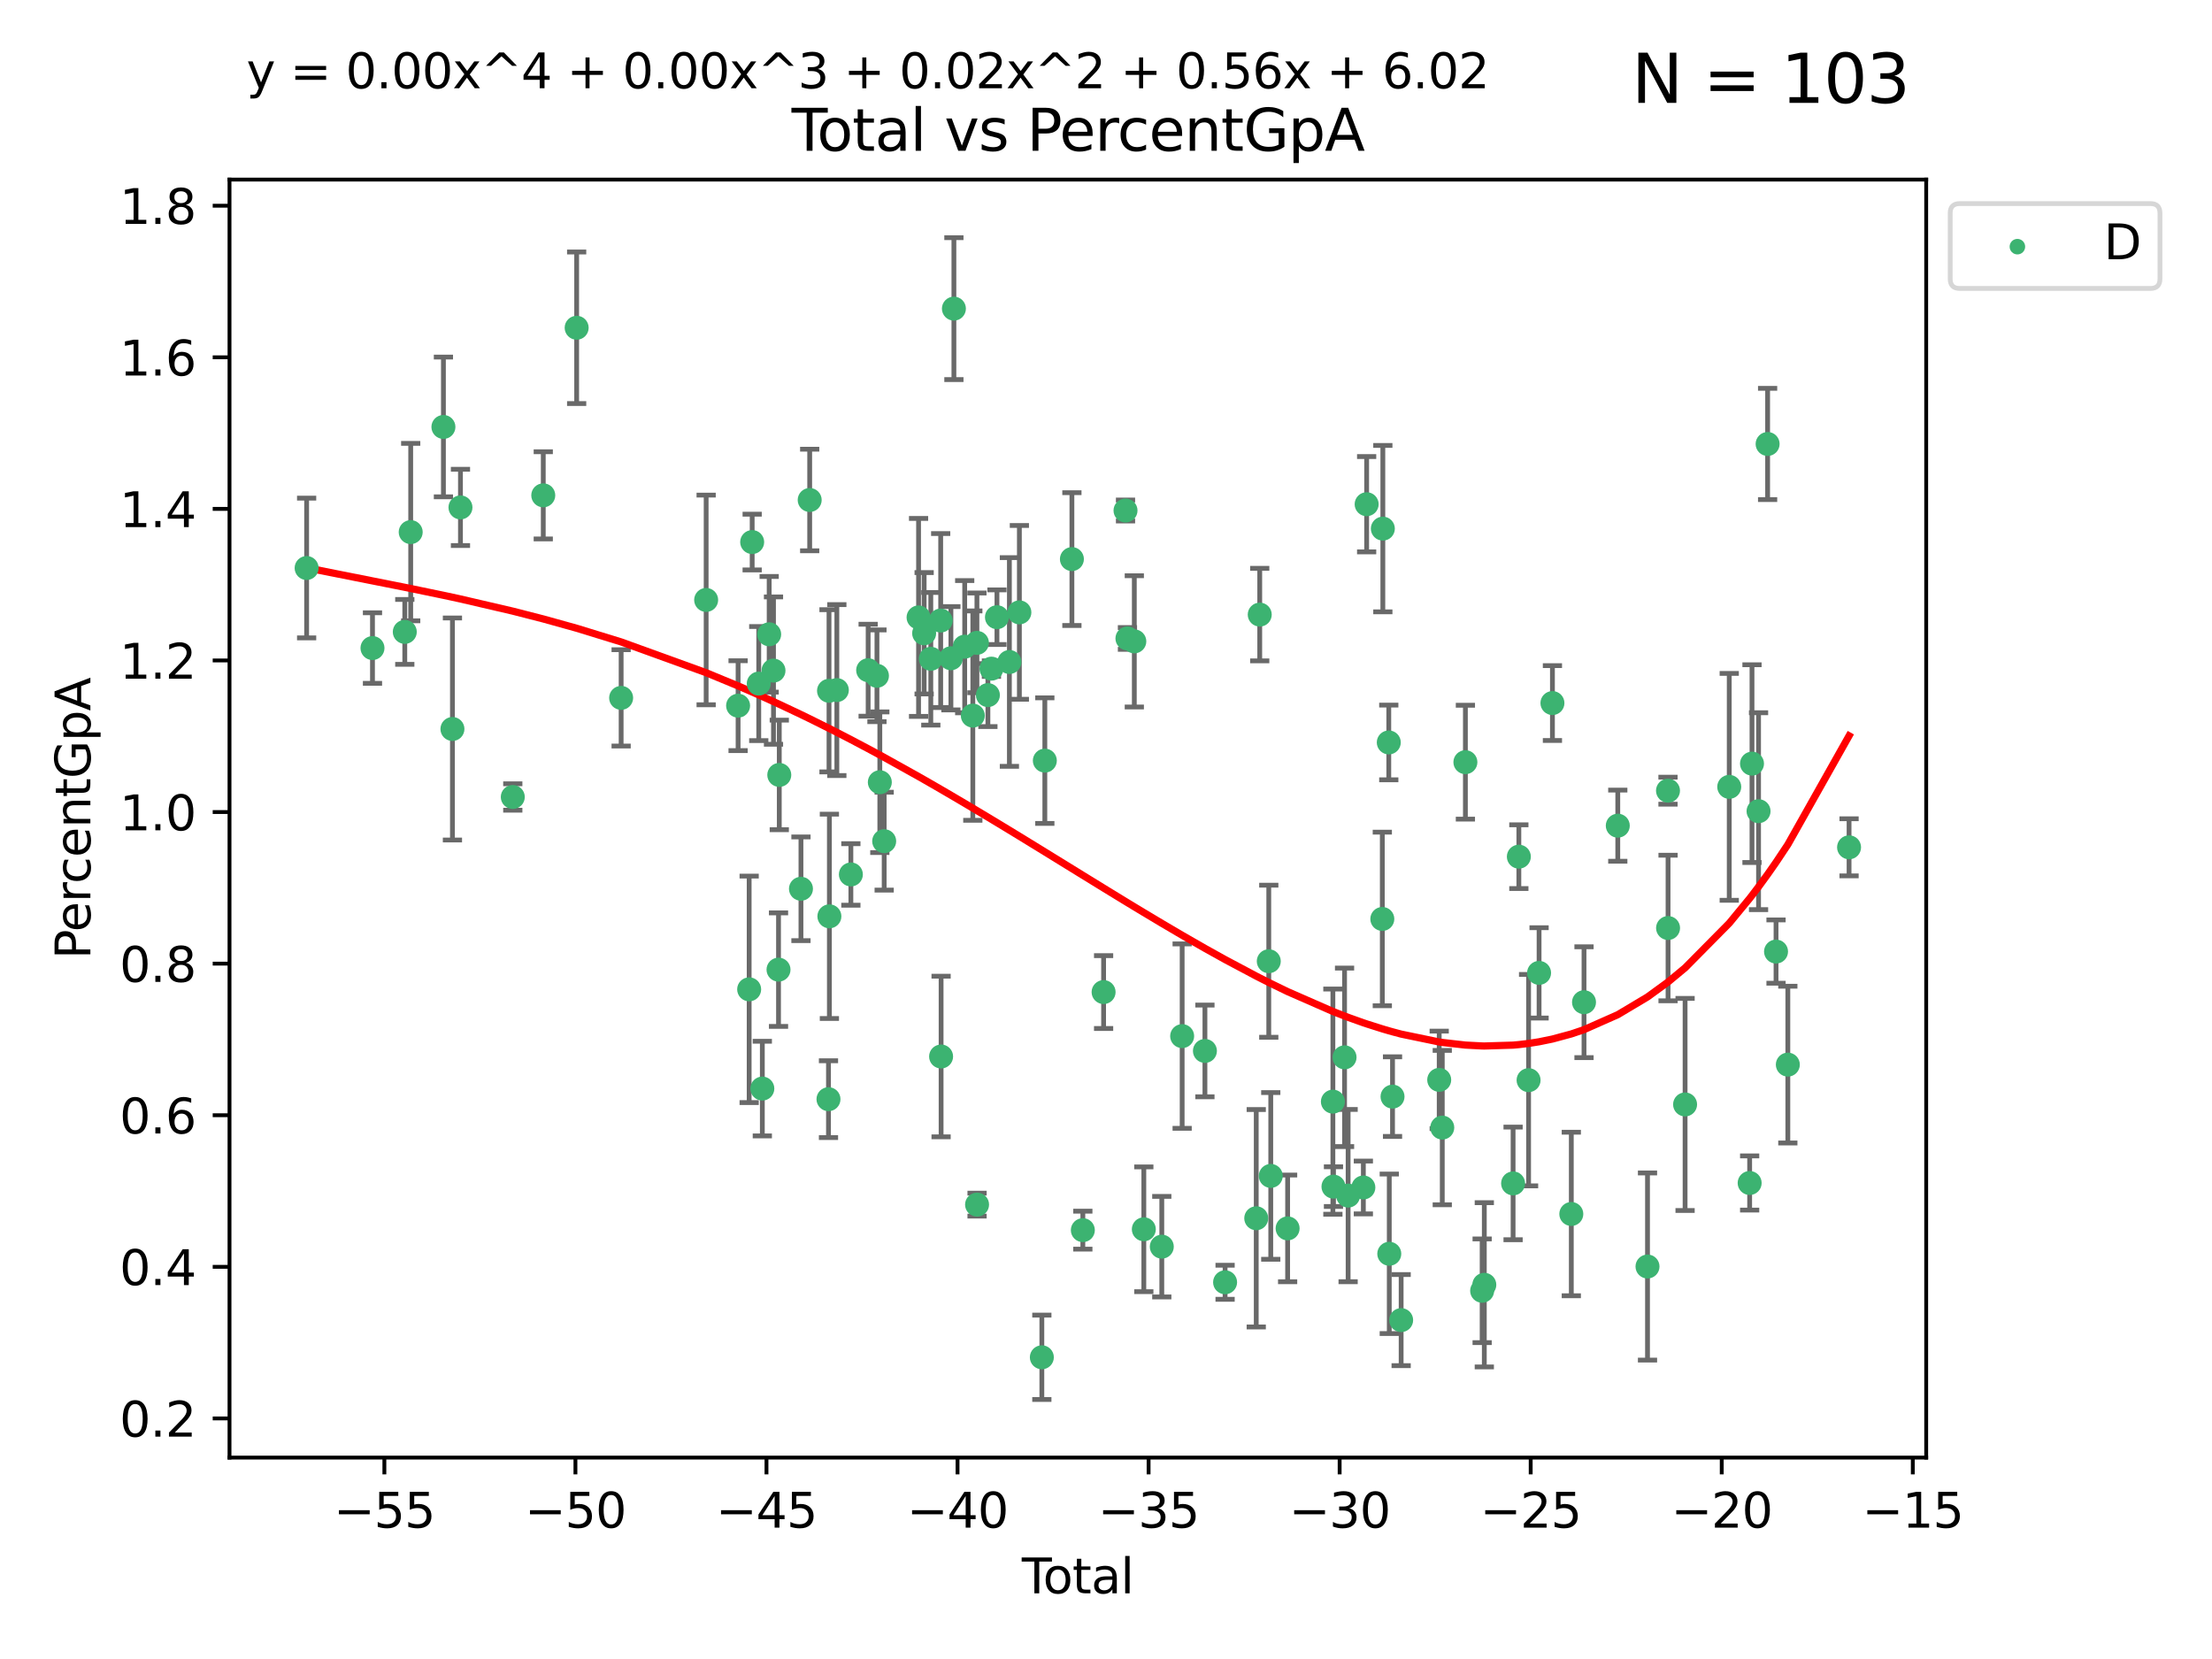 <?xml version="1.0" encoding="utf-8" standalone="no"?>
<!DOCTYPE svg PUBLIC "-//W3C//DTD SVG 1.1//EN"
  "http://www.w3.org/Graphics/SVG/1.1/DTD/svg11.dtd">
<svg xmlns:xlink="http://www.w3.org/1999/xlink" width="460.8pt" height="345.6pt" viewBox="0 0 460.8 345.6" xmlns="http://www.w3.org/2000/svg" version="1.1">
 <defs>
  <style type="text/css">*{stroke-linejoin: round; stroke-linecap: butt}</style>
 </defs>
 <g id="figure_1">
  <g id="patch_1">
   <path d="M 0 345.6 
L 460.8 345.6 
L 460.8 0 
L 0 0 
z
" style="fill: #ffffff"/>
  </g>
  <g id="axes_1">
   <g id="patch_2">
    <path d="M 47.81 303.64 
L 401.26 303.64 
L 401.26 37.411 
L 47.81 37.411 
z
" style="fill: #ffffff"/>
   </g>
   <g id="PathCollection_1">
    <defs>
     <path id="mc1af5c0933" d="M 0 1.118 
C 0.297 1.118 0.581 1 0.791 0.791 
C 1 0.581 1.118 0.297 1.118 0 
C 1.118 -0.297 1 -0.581 0.791 -0.791 
C 0.581 -1 0.297 -1.118 0 -1.118 
C -0.297 -1.118 -0.581 -1 -0.791 -0.791 
C -1 -0.581 -1.118 -0.297 -1.118 0 
C -1.118 0.297 -1 0.581 -0.791 0.791 
C -0.581 1 -0.297 1.118 0 1.118 
z
" style="stroke: #3cb371"/>
    </defs>
    <g clip-path="url(#p6e096fe75c)">
     <use xlink:href="#mc1af5c0933" x="63.876" y="118.328" style="fill: #3cb371; stroke: #3cb371"/>
     <use xlink:href="#mc1af5c0933" x="77.596" y="135.002" style="fill: #3cb371; stroke: #3cb371"/>
     <use xlink:href="#mc1af5c0933" x="84.325" y="131.634" style="fill: #3cb371; stroke: #3cb371"/>
     <use xlink:href="#mc1af5c0933" x="85.557" y="110.847" style="fill: #3cb371; stroke: #3cb371"/>
     <use xlink:href="#mc1af5c0933" x="92.373" y="88.941" style="fill: #3cb371; stroke: #3cb371"/>
     <use xlink:href="#mc1af5c0933" x="94.251" y="151.861" style="fill: #3cb371; stroke: #3cb371"/>
     <use xlink:href="#mc1af5c0933" x="95.924" y="105.703" style="fill: #3cb371; stroke: #3cb371"/>
     <use xlink:href="#mc1af5c0933" x="106.824" y="166.028" style="fill: #3cb371; stroke: #3cb371"/>
     <use xlink:href="#mc1af5c0933" x="113.173" y="103.187" style="fill: #3cb371; stroke: #3cb371"/>
     <use xlink:href="#mc1af5c0933" x="120.128" y="68.279" style="fill: #3cb371; stroke: #3cb371"/>
     <use xlink:href="#mc1af5c0933" x="129.394" y="145.382" style="fill: #3cb371; stroke: #3cb371"/>
     <use xlink:href="#mc1af5c0933" x="147.104" y="124.979" style="fill: #3cb371; stroke: #3cb371"/>
     <use xlink:href="#mc1af5c0933" x="153.759" y="147.005" style="fill: #3cb371; stroke: #3cb371"/>
     <use xlink:href="#mc1af5c0933" x="156.064" y="206.098" style="fill: #3cb371; stroke: #3cb371"/>
     <use xlink:href="#mc1af5c0933" x="156.691" y="112.921" style="fill: #3cb371; stroke: #3cb371"/>
     <use xlink:href="#mc1af5c0933" x="158.063" y="142.403" style="fill: #3cb371; stroke: #3cb371"/>
     <use xlink:href="#mc1af5c0933" x="158.807" y="226.771" style="fill: #3cb371; stroke: #3cb371"/>
     <use xlink:href="#mc1af5c0933" x="160.233" y="132.134" style="fill: #3cb371; stroke: #3cb371"/>
     <use xlink:href="#mc1af5c0933" x="161.133" y="139.698" style="fill: #3cb371; stroke: #3cb371"/>
     <use xlink:href="#mc1af5c0933" x="162.18" y="201.994" style="fill: #3cb371; stroke: #3cb371"/>
     <use xlink:href="#mc1af5c0933" x="162.339" y="161.431" style="fill: #3cb371; stroke: #3cb371"/>
     <use xlink:href="#mc1af5c0933" x="166.855" y="185.148" style="fill: #3cb371; stroke: #3cb371"/>
     <use xlink:href="#mc1af5c0933" x="168.673" y="104.158" style="fill: #3cb371; stroke: #3cb371"/>
     <use xlink:href="#mc1af5c0933" x="172.589" y="228.98" style="fill: #3cb371; stroke: #3cb371"/>
     <use xlink:href="#mc1af5c0933" x="172.699" y="143.906" style="fill: #3cb371; stroke: #3cb371"/>
     <use xlink:href="#mc1af5c0933" x="172.777" y="190.888" style="fill: #3cb371; stroke: #3cb371"/>
     <use xlink:href="#mc1af5c0933" x="174.33" y="143.758" style="fill: #3cb371; stroke: #3cb371"/>
     <use xlink:href="#mc1af5c0933" x="177.253" y="182.162" style="fill: #3cb371; stroke: #3cb371"/>
     <use xlink:href="#mc1af5c0933" x="180.852" y="139.616" style="fill: #3cb371; stroke: #3cb371"/>
     <use xlink:href="#mc1af5c0933" x="182.685" y="140.782" style="fill: #3cb371; stroke: #3cb371"/>
     <use xlink:href="#mc1af5c0933" x="183.284" y="162.951" style="fill: #3cb371; stroke: #3cb371"/>
     <use xlink:href="#mc1af5c0933" x="184.191" y="175.231" style="fill: #3cb371; stroke: #3cb371"/>
     <use xlink:href="#mc1af5c0933" x="191.354" y="128.618" style="fill: #3cb371; stroke: #3cb371"/>
     <use xlink:href="#mc1af5c0933" x="192.515" y="131.922" style="fill: #3cb371; stroke: #3cb371"/>
     <use xlink:href="#mc1af5c0933" x="193.905" y="137.238" style="fill: #3cb371; stroke: #3cb371"/>
     <use xlink:href="#mc1af5c0933" x="195.962" y="129.27" style="fill: #3cb371; stroke: #3cb371"/>
     <use xlink:href="#mc1af5c0933" x="196.047" y="220.089" style="fill: #3cb371; stroke: #3cb371"/>
     <use xlink:href="#mc1af5c0933" x="198.092" y="137.127" style="fill: #3cb371; stroke: #3cb371"/>
     <use xlink:href="#mc1af5c0933" x="198.716" y="64.293" style="fill: #3cb371; stroke: #3cb371"/>
     <use xlink:href="#mc1af5c0933" x="200.965" y="134.716" style="fill: #3cb371; stroke: #3cb371"/>
     <use xlink:href="#mc1af5c0933" x="202.656" y="149.074" style="fill: #3cb371; stroke: #3cb371"/>
     <use xlink:href="#mc1af5c0933" x="203.512" y="133.918" style="fill: #3cb371; stroke: #3cb371"/>
     <use xlink:href="#mc1af5c0933" x="203.54" y="250.943" style="fill: #3cb371; stroke: #3cb371"/>
     <use xlink:href="#mc1af5c0933" x="205.798" y="144.801" style="fill: #3cb371; stroke: #3cb371"/>
     <use xlink:href="#mc1af5c0933" x="206.534" y="139.292" style="fill: #3cb371; stroke: #3cb371"/>
     <use xlink:href="#mc1af5c0933" x="207.683" y="128.575" style="fill: #3cb371; stroke: #3cb371"/>
     <use xlink:href="#mc1af5c0933" x="210.276" y="137.905" style="fill: #3cb371; stroke: #3cb371"/>
     <use xlink:href="#mc1af5c0933" x="212.355" y="127.569" style="fill: #3cb371; stroke: #3cb371"/>
     <use xlink:href="#mc1af5c0933" x="217.036" y="282.749" style="fill: #3cb371; stroke: #3cb371"/>
     <use xlink:href="#mc1af5c0933" x="217.658" y="158.451" style="fill: #3cb371; stroke: #3cb371"/>
     <use xlink:href="#mc1af5c0933" x="223.298" y="116.468" style="fill: #3cb371; stroke: #3cb371"/>
     <use xlink:href="#mc1af5c0933" x="225.576" y="256.26" style="fill: #3cb371; stroke: #3cb371"/>
     <use xlink:href="#mc1af5c0933" x="229.9" y="206.667" style="fill: #3cb371; stroke: #3cb371"/>
     <use xlink:href="#mc1af5c0933" x="234.466" y="106.349" style="fill: #3cb371; stroke: #3cb371"/>
     <use xlink:href="#mc1af5c0933" x="234.867" y="132.999" style="fill: #3cb371; stroke: #3cb371"/>
     <use xlink:href="#mc1af5c0933" x="236.299" y="133.609" style="fill: #3cb371; stroke: #3cb371"/>
     <use xlink:href="#mc1af5c0933" x="238.28" y="256.08" style="fill: #3cb371; stroke: #3cb371"/>
     <use xlink:href="#mc1af5c0933" x="242.023" y="259.704" style="fill: #3cb371; stroke: #3cb371"/>
     <use xlink:href="#mc1af5c0933" x="246.264" y="215.842" style="fill: #3cb371; stroke: #3cb371"/>
     <use xlink:href="#mc1af5c0933" x="251.008" y="218.929" style="fill: #3cb371; stroke: #3cb371"/>
     <use xlink:href="#mc1af5c0933" x="255.209" y="267.121" style="fill: #3cb371; stroke: #3cb371"/>
     <use xlink:href="#mc1af5c0933" x="261.698" y="253.784" style="fill: #3cb371; stroke: #3cb371"/>
     <use xlink:href="#mc1af5c0933" x="262.426" y="128.033" style="fill: #3cb371; stroke: #3cb371"/>
     <use xlink:href="#mc1af5c0933" x="264.31" y="200.241" style="fill: #3cb371; stroke: #3cb371"/>
     <use xlink:href="#mc1af5c0933" x="264.723" y="244.966" style="fill: #3cb371; stroke: #3cb371"/>
     <use xlink:href="#mc1af5c0933" x="268.235" y="255.896" style="fill: #3cb371; stroke: #3cb371"/>
     <use xlink:href="#mc1af5c0933" x="277.665" y="229.49" style="fill: #3cb371; stroke: #3cb371"/>
     <use xlink:href="#mc1af5c0933" x="277.787" y="247.197" style="fill: #3cb371; stroke: #3cb371"/>
     <use xlink:href="#mc1af5c0933" x="280.095" y="220.263" style="fill: #3cb371; stroke: #3cb371"/>
     <use xlink:href="#mc1af5c0933" x="280.838" y="249.063" style="fill: #3cb371; stroke: #3cb371"/>
     <use xlink:href="#mc1af5c0933" x="284.013" y="247.373" style="fill: #3cb371; stroke: #3cb371"/>
     <use xlink:href="#mc1af5c0933" x="284.697" y="105.038" style="fill: #3cb371; stroke: #3cb371"/>
     <use xlink:href="#mc1af5c0933" x="287.961" y="191.436" style="fill: #3cb371; stroke: #3cb371"/>
     <use xlink:href="#mc1af5c0933" x="288.072" y="110.124" style="fill: #3cb371; stroke: #3cb371"/>
     <use xlink:href="#mc1af5c0933" x="289.309" y="154.664" style="fill: #3cb371; stroke: #3cb371"/>
     <use xlink:href="#mc1af5c0933" x="289.411" y="261.184" style="fill: #3cb371; stroke: #3cb371"/>
     <use xlink:href="#mc1af5c0933" x="290.089" y="228.446" style="fill: #3cb371; stroke: #3cb371"/>
     <use xlink:href="#mc1af5c0933" x="291.884" y="275.004" style="fill: #3cb371; stroke: #3cb371"/>
     <use xlink:href="#mc1af5c0933" x="299.814" y="224.955" style="fill: #3cb371; stroke: #3cb371"/>
     <use xlink:href="#mc1af5c0933" x="300.451" y="234.898" style="fill: #3cb371; stroke: #3cb371"/>
     <use xlink:href="#mc1af5c0933" x="305.269" y="158.775" style="fill: #3cb371; stroke: #3cb371"/>
     <use xlink:href="#mc1af5c0933" x="308.758" y="268.895" style="fill: #3cb371; stroke: #3cb371"/>
     <use xlink:href="#mc1af5c0933" x="309.209" y="267.647" style="fill: #3cb371; stroke: #3cb371"/>
     <use xlink:href="#mc1af5c0933" x="315.205" y="246.524" style="fill: #3cb371; stroke: #3cb371"/>
     <use xlink:href="#mc1af5c0933" x="316.405" y="178.46" style="fill: #3cb371; stroke: #3cb371"/>
     <use xlink:href="#mc1af5c0933" x="318.432" y="225.015" style="fill: #3cb371; stroke: #3cb371"/>
     <use xlink:href="#mc1af5c0933" x="320.618" y="202.671" style="fill: #3cb371; stroke: #3cb371"/>
     <use xlink:href="#mc1af5c0933" x="323.4" y="146.462" style="fill: #3cb371; stroke: #3cb371"/>
     <use xlink:href="#mc1af5c0933" x="327.332" y="252.895" style="fill: #3cb371; stroke: #3cb371"/>
     <use xlink:href="#mc1af5c0933" x="329.979" y="208.779" style="fill: #3cb371; stroke: #3cb371"/>
     <use xlink:href="#mc1af5c0933" x="337.014" y="172.002" style="fill: #3cb371; stroke: #3cb371"/>
     <use xlink:href="#mc1af5c0933" x="343.206" y="263.839" style="fill: #3cb371; stroke: #3cb371"/>
     <use xlink:href="#mc1af5c0933" x="347.474" y="164.712" style="fill: #3cb371; stroke: #3cb371"/>
     <use xlink:href="#mc1af5c0933" x="347.488" y="193.323" style="fill: #3cb371; stroke: #3cb371"/>
     <use xlink:href="#mc1af5c0933" x="351.034" y="230.076" style="fill: #3cb371; stroke: #3cb371"/>
     <use xlink:href="#mc1af5c0933" x="360.232" y="163.918" style="fill: #3cb371; stroke: #3cb371"/>
     <use xlink:href="#mc1af5c0933" x="364.485" y="246.44" style="fill: #3cb371; stroke: #3cb371"/>
     <use xlink:href="#mc1af5c0933" x="364.973" y="159.078" style="fill: #3cb371; stroke: #3cb371"/>
     <use xlink:href="#mc1af5c0933" x="366.339" y="168.985" style="fill: #3cb371; stroke: #3cb371"/>
     <use xlink:href="#mc1af5c0933" x="368.227" y="92.488" style="fill: #3cb371; stroke: #3cb371"/>
     <use xlink:href="#mc1af5c0933" x="369.98" y="198.23" style="fill: #3cb371; stroke: #3cb371"/>
     <use xlink:href="#mc1af5c0933" x="372.439" y="221.78" style="fill: #3cb371; stroke: #3cb371"/>
     <use xlink:href="#mc1af5c0933" x="385.194" y="176.511" style="fill: #3cb371; stroke: #3cb371"/>
    </g>
   </g>
   <g id="matplotlib.axis_1">
    <g id="xtick_1">
     <g id="line2d_1">
      <defs>
       <path id="m3313689bf4" d="M 0 0 
L 0 3.5 
" style="stroke: #000000; stroke-width: 0.8"/>
      </defs>
      <g>
       <use xlink:href="#m3313689bf4" x="80.072" y="303.64" style="stroke: #000000; stroke-width: 0.8"/>
      </g>
     </g>
     <g id="text_1">
      <!-- −55 -->
      <g transform="translate(69.52 318.238)scale(0.1 -0.1)">
       <defs>
        <path id="DejaVuSans-2212" d="M 678 2272 
L 4684 2272 
L 4684 1741 
L 678 1741 
L 678 2272 
z
" transform="scale(0.016)"/>
        <path id="DejaVuSans-35" d="M 691 4666 
L 3169 4666 
L 3169 4134 
L 1269 4134 
L 1269 2991 
Q 1406 3038 1543 3061 
Q 1681 3084 1819 3084 
Q 2600 3084 3056 2656 
Q 3513 2228 3513 1497 
Q 3513 744 3044 326 
Q 2575 -91 1722 -91 
Q 1428 -91 1123 -41 
Q 819 9 494 109 
L 494 744 
Q 775 591 1075 516 
Q 1375 441 1709 441 
Q 2250 441 2565 725 
Q 2881 1009 2881 1497 
Q 2881 1984 2565 2268 
Q 2250 2553 1709 2553 
Q 1456 2553 1204 2497 
Q 953 2441 691 2322 
L 691 4666 
z
" transform="scale(0.016)"/>
       </defs>
       <use xlink:href="#DejaVuSans-2212"/>
       <use xlink:href="#DejaVuSans-35" x="83.789"/>
       <use xlink:href="#DejaVuSans-35" x="147.412"/>
      </g>
     </g>
    </g>
    <g id="xtick_2">
     <g id="line2d_2">
      <g>
       <use xlink:href="#m3313689bf4" x="119.872" y="303.64" style="stroke: #000000; stroke-width: 0.8"/>
      </g>
     </g>
     <g id="text_2">
      <!-- −50 -->
      <g transform="translate(109.319 318.238)scale(0.1 -0.1)">
       <defs>
        <path id="DejaVuSans-30" d="M 2034 4250 
Q 1547 4250 1301 3770 
Q 1056 3291 1056 2328 
Q 1056 1369 1301 889 
Q 1547 409 2034 409 
Q 2525 409 2770 889 
Q 3016 1369 3016 2328 
Q 3016 3291 2770 3770 
Q 2525 4250 2034 4250 
z
M 2034 4750 
Q 2819 4750 3233 4129 
Q 3647 3509 3647 2328 
Q 3647 1150 3233 529 
Q 2819 -91 2034 -91 
Q 1250 -91 836 529 
Q 422 1150 422 2328 
Q 422 3509 836 4129 
Q 1250 4750 2034 4750 
z
" transform="scale(0.016)"/>
       </defs>
       <use xlink:href="#DejaVuSans-2212"/>
       <use xlink:href="#DejaVuSans-35" x="83.789"/>
       <use xlink:href="#DejaVuSans-30" x="147.412"/>
      </g>
     </g>
    </g>
    <g id="xtick_3">
     <g id="line2d_3">
      <g>
       <use xlink:href="#m3313689bf4" x="159.671" y="303.64" style="stroke: #000000; stroke-width: 0.8"/>
      </g>
     </g>
     <g id="text_3">
      <!-- −45 -->
      <g transform="translate(149.119 318.238)scale(0.1 -0.1)">
       <defs>
        <path id="DejaVuSans-34" d="M 2419 4116 
L 825 1625 
L 2419 1625 
L 2419 4116 
z
M 2253 4666 
L 3047 4666 
L 3047 1625 
L 3713 1625 
L 3713 1100 
L 3047 1100 
L 3047 0 
L 2419 0 
L 2419 1100 
L 313 1100 
L 313 1709 
L 2253 4666 
z
" transform="scale(0.016)"/>
       </defs>
       <use xlink:href="#DejaVuSans-2212"/>
       <use xlink:href="#DejaVuSans-34" x="83.789"/>
       <use xlink:href="#DejaVuSans-35" x="147.412"/>
      </g>
     </g>
    </g>
    <g id="xtick_4">
     <g id="line2d_4">
      <g>
       <use xlink:href="#m3313689bf4" x="199.471" y="303.64" style="stroke: #000000; stroke-width: 0.8"/>
      </g>
     </g>
     <g id="text_4">
      <!-- −40 -->
      <g transform="translate(188.919 318.238)scale(0.1 -0.1)">
       <use xlink:href="#DejaVuSans-2212"/>
       <use xlink:href="#DejaVuSans-34" x="83.789"/>
       <use xlink:href="#DejaVuSans-30" x="147.412"/>
      </g>
     </g>
    </g>
    <g id="xtick_5">
     <g id="line2d_5">
      <g>
       <use xlink:href="#m3313689bf4" x="239.271" y="303.64" style="stroke: #000000; stroke-width: 0.8"/>
      </g>
     </g>
     <g id="text_5">
      <!-- −35 -->
      <g transform="translate(228.718 318.238)scale(0.1 -0.1)">
       <defs>
        <path id="DejaVuSans-33" d="M 2597 2516 
Q 3050 2419 3304 2112 
Q 3559 1806 3559 1356 
Q 3559 666 3084 287 
Q 2609 -91 1734 -91 
Q 1441 -91 1130 -33 
Q 819 25 488 141 
L 488 750 
Q 750 597 1062 519 
Q 1375 441 1716 441 
Q 2309 441 2620 675 
Q 2931 909 2931 1356 
Q 2931 1769 2642 2001 
Q 2353 2234 1838 2234 
L 1294 2234 
L 1294 2753 
L 1863 2753 
Q 2328 2753 2575 2939 
Q 2822 3125 2822 3475 
Q 2822 3834 2567 4026 
Q 2313 4219 1838 4219 
Q 1578 4219 1281 4162 
Q 984 4106 628 3988 
L 628 4550 
Q 988 4650 1302 4700 
Q 1616 4750 1894 4750 
Q 2613 4750 3031 4423 
Q 3450 4097 3450 3541 
Q 3450 3153 3228 2886 
Q 3006 2619 2597 2516 
z
" transform="scale(0.016)"/>
       </defs>
       <use xlink:href="#DejaVuSans-2212"/>
       <use xlink:href="#DejaVuSans-33" x="83.789"/>
       <use xlink:href="#DejaVuSans-35" x="147.412"/>
      </g>
     </g>
    </g>
    <g id="xtick_6">
     <g id="line2d_6">
      <g>
       <use xlink:href="#m3313689bf4" x="279.071" y="303.64" style="stroke: #000000; stroke-width: 0.8"/>
      </g>
     </g>
     <g id="text_6">
      <!-- −30 -->
      <g transform="translate(268.518 318.238)scale(0.1 -0.1)">
       <use xlink:href="#DejaVuSans-2212"/>
       <use xlink:href="#DejaVuSans-33" x="83.789"/>
       <use xlink:href="#DejaVuSans-30" x="147.412"/>
      </g>
     </g>
    </g>
    <g id="xtick_7">
     <g id="line2d_7">
      <g>
       <use xlink:href="#m3313689bf4" x="318.87" y="303.64" style="stroke: #000000; stroke-width: 0.8"/>
      </g>
     </g>
     <g id="text_7">
      <!-- −25 -->
      <g transform="translate(308.318 318.238)scale(0.1 -0.1)">
       <defs>
        <path id="DejaVuSans-32" d="M 1228 531 
L 3431 531 
L 3431 0 
L 469 0 
L 469 531 
Q 828 903 1448 1529 
Q 2069 2156 2228 2338 
Q 2531 2678 2651 2914 
Q 2772 3150 2772 3378 
Q 2772 3750 2511 3984 
Q 2250 4219 1831 4219 
Q 1534 4219 1204 4116 
Q 875 4013 500 3803 
L 500 4441 
Q 881 4594 1212 4672 
Q 1544 4750 1819 4750 
Q 2544 4750 2975 4387 
Q 3406 4025 3406 3419 
Q 3406 3131 3298 2873 
Q 3191 2616 2906 2266 
Q 2828 2175 2409 1742 
Q 1991 1309 1228 531 
z
" transform="scale(0.016)"/>
       </defs>
       <use xlink:href="#DejaVuSans-2212"/>
       <use xlink:href="#DejaVuSans-32" x="83.789"/>
       <use xlink:href="#DejaVuSans-35" x="147.412"/>
      </g>
     </g>
    </g>
    <g id="xtick_8">
     <g id="line2d_8">
      <g>
       <use xlink:href="#m3313689bf4" x="358.67" y="303.64" style="stroke: #000000; stroke-width: 0.8"/>
      </g>
     </g>
     <g id="text_8">
      <!-- −20 -->
      <g transform="translate(348.118 318.238)scale(0.1 -0.1)">
       <use xlink:href="#DejaVuSans-2212"/>
       <use xlink:href="#DejaVuSans-32" x="83.789"/>
       <use xlink:href="#DejaVuSans-30" x="147.412"/>
      </g>
     </g>
    </g>
    <g id="xtick_9">
     <g id="line2d_9">
      <g>
       <use xlink:href="#m3313689bf4" x="398.47" y="303.64" style="stroke: #000000; stroke-width: 0.8"/>
      </g>
     </g>
     <g id="text_9">
      <!-- −15 -->
      <g transform="translate(387.917 318.238)scale(0.1 -0.1)">
       <defs>
        <path id="DejaVuSans-31" d="M 794 531 
L 1825 531 
L 1825 4091 
L 703 3866 
L 703 4441 
L 1819 4666 
L 2450 4666 
L 2450 531 
L 3481 531 
L 3481 0 
L 794 0 
L 794 531 
z
" transform="scale(0.016)"/>
       </defs>
       <use xlink:href="#DejaVuSans-2212"/>
       <use xlink:href="#DejaVuSans-31" x="83.789"/>
       <use xlink:href="#DejaVuSans-35" x="147.412"/>
      </g>
     </g>
    </g>
    <g id="text_10">
     <!-- Total -->
     <g transform="translate(212.858 331.917)scale(0.1 -0.1)">
      <defs>
       <path id="DejaVuSans-54" d="M -19 4666 
L 3928 4666 
L 3928 4134 
L 2272 4134 
L 2272 0 
L 1638 0 
L 1638 4134 
L -19 4134 
L -19 4666 
z
" transform="scale(0.016)"/>
       <path id="DejaVuSans-6f" d="M 1959 3097 
Q 1497 3097 1228 2736 
Q 959 2375 959 1747 
Q 959 1119 1226 758 
Q 1494 397 1959 397 
Q 2419 397 2687 759 
Q 2956 1122 2956 1747 
Q 2956 2369 2687 2733 
Q 2419 3097 1959 3097 
z
M 1959 3584 
Q 2709 3584 3137 3096 
Q 3566 2609 3566 1747 
Q 3566 888 3137 398 
Q 2709 -91 1959 -91 
Q 1206 -91 779 398 
Q 353 888 353 1747 
Q 353 2609 779 3096 
Q 1206 3584 1959 3584 
z
" transform="scale(0.016)"/>
       <path id="DejaVuSans-74" d="M 1172 4494 
L 1172 3500 
L 2356 3500 
L 2356 3053 
L 1172 3053 
L 1172 1153 
Q 1172 725 1289 603 
Q 1406 481 1766 481 
L 2356 481 
L 2356 0 
L 1766 0 
Q 1100 0 847 248 
Q 594 497 594 1153 
L 594 3053 
L 172 3053 
L 172 3500 
L 594 3500 
L 594 4494 
L 1172 4494 
z
" transform="scale(0.016)"/>
       <path id="DejaVuSans-61" d="M 2194 1759 
Q 1497 1759 1228 1600 
Q 959 1441 959 1056 
Q 959 750 1161 570 
Q 1363 391 1709 391 
Q 2188 391 2477 730 
Q 2766 1069 2766 1631 
L 2766 1759 
L 2194 1759 
z
M 3341 1997 
L 3341 0 
L 2766 0 
L 2766 531 
Q 2569 213 2275 61 
Q 1981 -91 1556 -91 
Q 1019 -91 701 211 
Q 384 513 384 1019 
Q 384 1609 779 1909 
Q 1175 2209 1959 2209 
L 2766 2209 
L 2766 2266 
Q 2766 2663 2505 2880 
Q 2244 3097 1772 3097 
Q 1472 3097 1187 3025 
Q 903 2953 641 2809 
L 641 3341 
Q 956 3463 1253 3523 
Q 1550 3584 1831 3584 
Q 2591 3584 2966 3190 
Q 3341 2797 3341 1997 
z
" transform="scale(0.016)"/>
       <path id="DejaVuSans-6c" d="M 603 4863 
L 1178 4863 
L 1178 0 
L 603 0 
L 603 4863 
z
" transform="scale(0.016)"/>
      </defs>
      <use xlink:href="#DejaVuSans-54"/>
      <use xlink:href="#DejaVuSans-6f" x="44.084"/>
      <use xlink:href="#DejaVuSans-74" x="105.266"/>
      <use xlink:href="#DejaVuSans-61" x="144.475"/>
      <use xlink:href="#DejaVuSans-6c" x="205.754"/>
     </g>
    </g>
   </g>
   <g id="matplotlib.axis_2">
    <g id="ytick_1">
     <g id="line2d_10">
      <defs>
       <path id="mde47f6ba22" d="M 0 0 
L -3.5 0 
" style="stroke: #000000; stroke-width: 0.8"/>
      </defs>
      <g>
       <use xlink:href="#mde47f6ba22" x="47.81" y="295.479" style="stroke: #000000; stroke-width: 0.8"/>
      </g>
     </g>
     <g id="text_11">
      <!-- 0.2 -->
      <g transform="translate(24.907 299.278)scale(0.1 -0.1)">
       <defs>
        <path id="DejaVuSans-2e" d="M 684 794 
L 1344 794 
L 1344 0 
L 684 0 
L 684 794 
z
" transform="scale(0.016)"/>
       </defs>
       <use xlink:href="#DejaVuSans-30"/>
       <use xlink:href="#DejaVuSans-2e" x="63.623"/>
       <use xlink:href="#DejaVuSans-32" x="95.41"/>
      </g>
     </g>
    </g>
    <g id="ytick_2">
     <g id="line2d_11">
      <g>
       <use xlink:href="#mde47f6ba22" x="47.81" y="263.901" style="stroke: #000000; stroke-width: 0.8"/>
      </g>
     </g>
     <g id="text_12">
      <!-- 0.4 -->
      <g transform="translate(24.907 267.7)scale(0.1 -0.1)">
       <use xlink:href="#DejaVuSans-30"/>
       <use xlink:href="#DejaVuSans-2e" x="63.623"/>
       <use xlink:href="#DejaVuSans-34" x="95.41"/>
      </g>
     </g>
    </g>
    <g id="ytick_3">
     <g id="line2d_12">
      <g>
       <use xlink:href="#mde47f6ba22" x="47.81" y="232.322" style="stroke: #000000; stroke-width: 0.8"/>
      </g>
     </g>
     <g id="text_13">
      <!-- 0.6 -->
      <g transform="translate(24.907 236.122)scale(0.1 -0.1)">
       <defs>
        <path id="DejaVuSans-36" d="M 2113 2584 
Q 1688 2584 1439 2293 
Q 1191 2003 1191 1497 
Q 1191 994 1439 701 
Q 1688 409 2113 409 
Q 2538 409 2786 701 
Q 3034 994 3034 1497 
Q 3034 2003 2786 2293 
Q 2538 2584 2113 2584 
z
M 3366 4563 
L 3366 3988 
Q 3128 4100 2886 4159 
Q 2644 4219 2406 4219 
Q 1781 4219 1451 3797 
Q 1122 3375 1075 2522 
Q 1259 2794 1537 2939 
Q 1816 3084 2150 3084 
Q 2853 3084 3261 2657 
Q 3669 2231 3669 1497 
Q 3669 778 3244 343 
Q 2819 -91 2113 -91 
Q 1303 -91 875 529 
Q 447 1150 447 2328 
Q 447 3434 972 4092 
Q 1497 4750 2381 4750 
Q 2619 4750 2861 4703 
Q 3103 4656 3366 4563 
z
" transform="scale(0.016)"/>
       </defs>
       <use xlink:href="#DejaVuSans-30"/>
       <use xlink:href="#DejaVuSans-2e" x="63.623"/>
       <use xlink:href="#DejaVuSans-36" x="95.41"/>
      </g>
     </g>
    </g>
    <g id="ytick_4">
     <g id="line2d_13">
      <g>
       <use xlink:href="#mde47f6ba22" x="47.81" y="200.744" style="stroke: #000000; stroke-width: 0.8"/>
      </g>
     </g>
     <g id="text_14">
      <!-- 0.8 -->
      <g transform="translate(24.907 204.543)scale(0.1 -0.1)">
       <defs>
        <path id="DejaVuSans-38" d="M 2034 2216 
Q 1584 2216 1326 1975 
Q 1069 1734 1069 1313 
Q 1069 891 1326 650 
Q 1584 409 2034 409 
Q 2484 409 2743 651 
Q 3003 894 3003 1313 
Q 3003 1734 2745 1975 
Q 2488 2216 2034 2216 
z
M 1403 2484 
Q 997 2584 770 2862 
Q 544 3141 544 3541 
Q 544 4100 942 4425 
Q 1341 4750 2034 4750 
Q 2731 4750 3128 4425 
Q 3525 4100 3525 3541 
Q 3525 3141 3298 2862 
Q 3072 2584 2669 2484 
Q 3125 2378 3379 2068 
Q 3634 1759 3634 1313 
Q 3634 634 3220 271 
Q 2806 -91 2034 -91 
Q 1263 -91 848 271 
Q 434 634 434 1313 
Q 434 1759 690 2068 
Q 947 2378 1403 2484 
z
M 1172 3481 
Q 1172 3119 1398 2916 
Q 1625 2713 2034 2713 
Q 2441 2713 2670 2916 
Q 2900 3119 2900 3481 
Q 2900 3844 2670 4047 
Q 2441 4250 2034 4250 
Q 1625 4250 1398 4047 
Q 1172 3844 1172 3481 
z
" transform="scale(0.016)"/>
       </defs>
       <use xlink:href="#DejaVuSans-30"/>
       <use xlink:href="#DejaVuSans-2e" x="63.623"/>
       <use xlink:href="#DejaVuSans-38" x="95.41"/>
      </g>
     </g>
    </g>
    <g id="ytick_5">
     <g id="line2d_14">
      <g>
       <use xlink:href="#mde47f6ba22" x="47.81" y="169.166" style="stroke: #000000; stroke-width: 0.8"/>
      </g>
     </g>
     <g id="text_15">
      <!-- 1.0 -->
      <g transform="translate(24.907 172.965)scale(0.1 -0.1)">
       <use xlink:href="#DejaVuSans-31"/>
       <use xlink:href="#DejaVuSans-2e" x="63.623"/>
       <use xlink:href="#DejaVuSans-30" x="95.41"/>
      </g>
     </g>
    </g>
    <g id="ytick_6">
     <g id="line2d_15">
      <g>
       <use xlink:href="#mde47f6ba22" x="47.81" y="137.587" style="stroke: #000000; stroke-width: 0.8"/>
      </g>
     </g>
     <g id="text_16">
      <!-- 1.2 -->
      <g transform="translate(24.907 141.386)scale(0.1 -0.1)">
       <use xlink:href="#DejaVuSans-31"/>
       <use xlink:href="#DejaVuSans-2e" x="63.623"/>
       <use xlink:href="#DejaVuSans-32" x="95.41"/>
      </g>
     </g>
    </g>
    <g id="ytick_7">
     <g id="line2d_16">
      <g>
       <use xlink:href="#mde47f6ba22" x="47.81" y="106.009" style="stroke: #000000; stroke-width: 0.8"/>
      </g>
     </g>
     <g id="text_17">
      <!-- 1.4 -->
      <g transform="translate(24.907 109.808)scale(0.1 -0.1)">
       <use xlink:href="#DejaVuSans-31"/>
       <use xlink:href="#DejaVuSans-2e" x="63.623"/>
       <use xlink:href="#DejaVuSans-34" x="95.41"/>
      </g>
     </g>
    </g>
    <g id="ytick_8">
     <g id="line2d_17">
      <g>
       <use xlink:href="#mde47f6ba22" x="47.81" y="74.43" style="stroke: #000000; stroke-width: 0.8"/>
      </g>
     </g>
     <g id="text_18">
      <!-- 1.6 -->
      <g transform="translate(24.907 78.23)scale(0.1 -0.1)">
       <use xlink:href="#DejaVuSans-31"/>
       <use xlink:href="#DejaVuSans-2e" x="63.623"/>
       <use xlink:href="#DejaVuSans-36" x="95.41"/>
      </g>
     </g>
    </g>
    <g id="ytick_9">
     <g id="line2d_18">
      <g>
       <use xlink:href="#mde47f6ba22" x="47.81" y="42.852" style="stroke: #000000; stroke-width: 0.8"/>
      </g>
     </g>
     <g id="text_19">
      <!-- 1.8 -->
      <g transform="translate(24.907 46.651)scale(0.1 -0.1)">
       <use xlink:href="#DejaVuSans-31"/>
       <use xlink:href="#DejaVuSans-2e" x="63.623"/>
       <use xlink:href="#DejaVuSans-38" x="95.41"/>
      </g>
     </g>
    </g>
    <g id="text_20">
     <!-- PercentGpA -->
     <g transform="translate(18.827 199.802)rotate(-90)scale(0.1 -0.1)">
      <defs>
       <path id="DejaVuSans-50" d="M 1259 4147 
L 1259 2394 
L 2053 2394 
Q 2494 2394 2734 2622 
Q 2975 2850 2975 3272 
Q 2975 3691 2734 3919 
Q 2494 4147 2053 4147 
L 1259 4147 
z
M 628 4666 
L 2053 4666 
Q 2838 4666 3239 4311 
Q 3641 3956 3641 3272 
Q 3641 2581 3239 2228 
Q 2838 1875 2053 1875 
L 1259 1875 
L 1259 0 
L 628 0 
L 628 4666 
z
" transform="scale(0.016)"/>
       <path id="DejaVuSans-65" d="M 3597 1894 
L 3597 1613 
L 953 1613 
Q 991 1019 1311 708 
Q 1631 397 2203 397 
Q 2534 397 2845 478 
Q 3156 559 3463 722 
L 3463 178 
Q 3153 47 2828 -22 
Q 2503 -91 2169 -91 
Q 1331 -91 842 396 
Q 353 884 353 1716 
Q 353 2575 817 3079 
Q 1281 3584 2069 3584 
Q 2775 3584 3186 3129 
Q 3597 2675 3597 1894 
z
M 3022 2063 
Q 3016 2534 2758 2815 
Q 2500 3097 2075 3097 
Q 1594 3097 1305 2825 
Q 1016 2553 972 2059 
L 3022 2063 
z
" transform="scale(0.016)"/>
       <path id="DejaVuSans-72" d="M 2631 2963 
Q 2534 3019 2420 3045 
Q 2306 3072 2169 3072 
Q 1681 3072 1420 2755 
Q 1159 2438 1159 1844 
L 1159 0 
L 581 0 
L 581 3500 
L 1159 3500 
L 1159 2956 
Q 1341 3275 1631 3429 
Q 1922 3584 2338 3584 
Q 2397 3584 2469 3576 
Q 2541 3569 2628 3553 
L 2631 2963 
z
" transform="scale(0.016)"/>
       <path id="DejaVuSans-63" d="M 3122 3366 
L 3122 2828 
Q 2878 2963 2633 3030 
Q 2388 3097 2138 3097 
Q 1578 3097 1268 2742 
Q 959 2388 959 1747 
Q 959 1106 1268 751 
Q 1578 397 2138 397 
Q 2388 397 2633 464 
Q 2878 531 3122 666 
L 3122 134 
Q 2881 22 2623 -34 
Q 2366 -91 2075 -91 
Q 1284 -91 818 406 
Q 353 903 353 1747 
Q 353 2603 823 3093 
Q 1294 3584 2113 3584 
Q 2378 3584 2631 3529 
Q 2884 3475 3122 3366 
z
" transform="scale(0.016)"/>
       <path id="DejaVuSans-6e" d="M 3513 2113 
L 3513 0 
L 2938 0 
L 2938 2094 
Q 2938 2591 2744 2837 
Q 2550 3084 2163 3084 
Q 1697 3084 1428 2787 
Q 1159 2491 1159 1978 
L 1159 0 
L 581 0 
L 581 3500 
L 1159 3500 
L 1159 2956 
Q 1366 3272 1645 3428 
Q 1925 3584 2291 3584 
Q 2894 3584 3203 3211 
Q 3513 2838 3513 2113 
z
" transform="scale(0.016)"/>
       <path id="DejaVuSans-47" d="M 3809 666 
L 3809 1919 
L 2778 1919 
L 2778 2438 
L 4434 2438 
L 4434 434 
Q 4069 175 3628 42 
Q 3188 -91 2688 -91 
Q 1594 -91 976 548 
Q 359 1188 359 2328 
Q 359 3472 976 4111 
Q 1594 4750 2688 4750 
Q 3144 4750 3555 4637 
Q 3966 4525 4313 4306 
L 4313 3634 
Q 3963 3931 3569 4081 
Q 3175 4231 2741 4231 
Q 1884 4231 1454 3753 
Q 1025 3275 1025 2328 
Q 1025 1384 1454 906 
Q 1884 428 2741 428 
Q 3075 428 3337 486 
Q 3600 544 3809 666 
z
" transform="scale(0.016)"/>
       <path id="DejaVuSans-70" d="M 1159 525 
L 1159 -1331 
L 581 -1331 
L 581 3500 
L 1159 3500 
L 1159 2969 
Q 1341 3281 1617 3432 
Q 1894 3584 2278 3584 
Q 2916 3584 3314 3078 
Q 3713 2572 3713 1747 
Q 3713 922 3314 415 
Q 2916 -91 2278 -91 
Q 1894 -91 1617 61 
Q 1341 213 1159 525 
z
M 3116 1747 
Q 3116 2381 2855 2742 
Q 2594 3103 2138 3103 
Q 1681 3103 1420 2742 
Q 1159 2381 1159 1747 
Q 1159 1113 1420 752 
Q 1681 391 2138 391 
Q 2594 391 2855 752 
Q 3116 1113 3116 1747 
z
" transform="scale(0.016)"/>
       <path id="DejaVuSans-41" d="M 2188 4044 
L 1331 1722 
L 3047 1722 
L 2188 4044 
z
M 1831 4666 
L 2547 4666 
L 4325 0 
L 3669 0 
L 3244 1197 
L 1141 1197 
L 716 0 
L 50 0 
L 1831 4666 
z
" transform="scale(0.016)"/>
      </defs>
      <use xlink:href="#DejaVuSans-50"/>
      <use xlink:href="#DejaVuSans-65" x="56.678"/>
      <use xlink:href="#DejaVuSans-72" x="118.201"/>
      <use xlink:href="#DejaVuSans-63" x="157.064"/>
      <use xlink:href="#DejaVuSans-65" x="212.045"/>
      <use xlink:href="#DejaVuSans-6e" x="273.568"/>
      <use xlink:href="#DejaVuSans-74" x="336.947"/>
      <use xlink:href="#DejaVuSans-47" x="376.156"/>
      <use xlink:href="#DejaVuSans-70" x="453.646"/>
      <use xlink:href="#DejaVuSans-41" x="517.123"/>
     </g>
    </g>
   </g>
   <g id="LineCollection_1">
    <path d="M 63.876 132.883 
L 63.876 103.772 
" clip-path="url(#p6e096fe75c)" style="fill: none; stroke: #696969"/>
    <path d="M 77.596 142.349 
L 77.596 127.655 
" clip-path="url(#p6e096fe75c)" style="fill: none; stroke: #696969"/>
    <path d="M 84.325 138.39 
L 84.325 124.878 
" clip-path="url(#p6e096fe75c)" style="fill: none; stroke: #696969"/>
    <path d="M 85.557 129.328 
L 85.557 92.365 
" clip-path="url(#p6e096fe75c)" style="fill: none; stroke: #696969"/>
    <path d="M 92.373 103.493 
L 92.373 74.388 
" clip-path="url(#p6e096fe75c)" style="fill: none; stroke: #696969"/>
    <path d="M 94.251 174.987 
L 94.251 128.735 
" clip-path="url(#p6e096fe75c)" style="fill: none; stroke: #696969"/>
    <path d="M 95.924 113.647 
L 95.924 97.759 
" clip-path="url(#p6e096fe75c)" style="fill: none; stroke: #696969"/>
    <path d="M 106.824 168.783 
L 106.824 163.274 
" clip-path="url(#p6e096fe75c)" style="fill: none; stroke: #696969"/>
    <path d="M 113.173 112.268 
L 113.173 94.107 
" clip-path="url(#p6e096fe75c)" style="fill: none; stroke: #696969"/>
    <path d="M 120.128 84.066 
L 120.128 52.493 
" clip-path="url(#p6e096fe75c)" style="fill: none; stroke: #696969"/>
    <path d="M 129.394 155.414 
L 129.394 135.35 
" clip-path="url(#p6e096fe75c)" style="fill: none; stroke: #696969"/>
    <path d="M 147.104 146.816 
L 147.104 103.142 
" clip-path="url(#p6e096fe75c)" style="fill: none; stroke: #696969"/>
    <path d="M 153.759 156.365 
L 153.759 137.645 
" clip-path="url(#p6e096fe75c)" style="fill: none; stroke: #696969"/>
    <path d="M 156.064 229.688 
L 156.064 182.509 
" clip-path="url(#p6e096fe75c)" style="fill: none; stroke: #696969"/>
    <path d="M 156.691 118.726 
L 156.691 107.115 
" clip-path="url(#p6e096fe75c)" style="fill: none; stroke: #696969"/>
    <path d="M 158.063 154.286 
L 158.063 130.519 
" clip-path="url(#p6e096fe75c)" style="fill: none; stroke: #696969"/>
    <path d="M 158.807 236.629 
L 158.807 216.912 
" clip-path="url(#p6e096fe75c)" style="fill: none; stroke: #696969"/>
    <path d="M 160.233 144.179 
L 160.233 120.089 
" clip-path="url(#p6e096fe75c)" style="fill: none; stroke: #696969"/>
    <path d="M 161.133 155.047 
L 161.133 124.349 
" clip-path="url(#p6e096fe75c)" style="fill: none; stroke: #696969"/>
    <path d="M 162.18 213.821 
L 162.18 190.168 
" clip-path="url(#p6e096fe75c)" style="fill: none; stroke: #696969"/>
    <path d="M 162.339 172.844 
L 162.339 150.018 
" clip-path="url(#p6e096fe75c)" style="fill: none; stroke: #696969"/>
    <path d="M 166.855 195.947 
L 166.855 174.35 
" clip-path="url(#p6e096fe75c)" style="fill: none; stroke: #696969"/>
    <path d="M 168.673 114.738 
L 168.673 93.578 
" clip-path="url(#p6e096fe75c)" style="fill: none; stroke: #696969"/>
    <path d="M 172.589 236.984 
L 172.589 220.977 
" clip-path="url(#p6e096fe75c)" style="fill: none; stroke: #696969"/>
    <path d="M 172.699 160.801 
L 172.699 127.01 
" clip-path="url(#p6e096fe75c)" style="fill: none; stroke: #696969"/>
    <path d="M 172.777 212.174 
L 172.777 169.603 
" clip-path="url(#p6e096fe75c)" style="fill: none; stroke: #696969"/>
    <path d="M 174.33 161.563 
L 174.33 125.952 
" clip-path="url(#p6e096fe75c)" style="fill: none; stroke: #696969"/>
    <path d="M 177.253 188.571 
L 177.253 175.754 
" clip-path="url(#p6e096fe75c)" style="fill: none; stroke: #696969"/>
    <path d="M 180.852 149.197 
L 180.852 130.035 
" clip-path="url(#p6e096fe75c)" style="fill: none; stroke: #696969"/>
    <path d="M 182.685 150.34 
L 182.685 131.223 
" clip-path="url(#p6e096fe75c)" style="fill: none; stroke: #696969"/>
    <path d="M 183.284 177.601 
L 183.284 148.302 
" clip-path="url(#p6e096fe75c)" style="fill: none; stroke: #696969"/>
    <path d="M 184.191 185.425 
L 184.191 165.037 
" clip-path="url(#p6e096fe75c)" style="fill: none; stroke: #696969"/>
    <path d="M 191.354 149.237 
L 191.354 107.999 
" clip-path="url(#p6e096fe75c)" style="fill: none; stroke: #696969"/>
    <path d="M 192.515 144.563 
L 192.515 119.28 
" clip-path="url(#p6e096fe75c)" style="fill: none; stroke: #696969"/>
    <path d="M 193.905 151.047 
L 193.905 123.428 
" clip-path="url(#p6e096fe75c)" style="fill: none; stroke: #696969"/>
    <path d="M 195.962 147.393 
L 195.962 111.147 
" clip-path="url(#p6e096fe75c)" style="fill: none; stroke: #696969"/>
    <path d="M 196.047 236.817 
L 196.047 203.361 
" clip-path="url(#p6e096fe75c)" style="fill: none; stroke: #696969"/>
    <path d="M 198.092 147.888 
L 198.092 126.367 
" clip-path="url(#p6e096fe75c)" style="fill: none; stroke: #696969"/>
    <path d="M 198.716 79.073 
L 198.716 49.513 
" clip-path="url(#p6e096fe75c)" style="fill: none; stroke: #696969"/>
    <path d="M 200.965 148.49 
L 200.965 120.943 
" clip-path="url(#p6e096fe75c)" style="fill: none; stroke: #696969"/>
    <path d="M 202.656 170.879 
L 202.656 127.269 
" clip-path="url(#p6e096fe75c)" style="fill: none; stroke: #696969"/>
    <path d="M 203.512 144.305 
L 203.512 123.531 
" clip-path="url(#p6e096fe75c)" style="fill: none; stroke: #696969"/>
    <path d="M 203.54 253.335 
L 203.54 248.552 
" clip-path="url(#p6e096fe75c)" style="fill: none; stroke: #696969"/>
    <path d="M 205.798 151.359 
L 205.798 138.243 
" clip-path="url(#p6e096fe75c)" style="fill: none; stroke: #696969"/>
    <path d="M 206.534 140.913 
L 206.534 137.671 
" clip-path="url(#p6e096fe75c)" style="fill: none; stroke: #696969"/>
    <path d="M 207.683 134.264 
L 207.683 122.887 
" clip-path="url(#p6e096fe75c)" style="fill: none; stroke: #696969"/>
    <path d="M 210.276 159.643 
L 210.276 116.167 
" clip-path="url(#p6e096fe75c)" style="fill: none; stroke: #696969"/>
    <path d="M 212.355 145.666 
L 212.355 109.472 
" clip-path="url(#p6e096fe75c)" style="fill: none; stroke: #696969"/>
    <path d="M 217.036 291.539 
L 217.036 273.959 
" clip-path="url(#p6e096fe75c)" style="fill: none; stroke: #696969"/>
    <path d="M 217.658 171.531 
L 217.658 145.371 
" clip-path="url(#p6e096fe75c)" style="fill: none; stroke: #696969"/>
    <path d="M 223.298 130.303 
L 223.298 102.634 
" clip-path="url(#p6e096fe75c)" style="fill: none; stroke: #696969"/>
    <path d="M 225.576 260.213 
L 225.576 252.308 
" clip-path="url(#p6e096fe75c)" style="fill: none; stroke: #696969"/>
    <path d="M 229.9 214.254 
L 229.9 199.079 
" clip-path="url(#p6e096fe75c)" style="fill: none; stroke: #696969"/>
    <path d="M 234.466 108.534 
L 234.466 104.164 
" clip-path="url(#p6e096fe75c)" style="fill: none; stroke: #696969"/>
    <path d="M 234.867 135.265 
L 234.867 130.734 
" clip-path="url(#p6e096fe75c)" style="fill: none; stroke: #696969"/>
    <path d="M 236.299 147.282 
L 236.299 119.936 
" clip-path="url(#p6e096fe75c)" style="fill: none; stroke: #696969"/>
    <path d="M 238.28 269.076 
L 238.28 243.085 
" clip-path="url(#p6e096fe75c)" style="fill: none; stroke: #696969"/>
    <path d="M 242.023 270.175 
L 242.023 249.234 
" clip-path="url(#p6e096fe75c)" style="fill: none; stroke: #696969"/>
    <path d="M 246.264 235.049 
L 246.264 196.634 
" clip-path="url(#p6e096fe75c)" style="fill: none; stroke: #696969"/>
    <path d="M 251.008 228.482 
L 251.008 209.377 
" clip-path="url(#p6e096fe75c)" style="fill: none; stroke: #696969"/>
    <path d="M 255.209 270.667 
L 255.209 263.575 
" clip-path="url(#p6e096fe75c)" style="fill: none; stroke: #696969"/>
    <path d="M 261.698 276.43 
L 261.698 231.138 
" clip-path="url(#p6e096fe75c)" style="fill: none; stroke: #696969"/>
    <path d="M 262.426 137.672 
L 262.426 118.394 
" clip-path="url(#p6e096fe75c)" style="fill: none; stroke: #696969"/>
    <path d="M 264.31 216.084 
L 264.31 184.398 
" clip-path="url(#p6e096fe75c)" style="fill: none; stroke: #696969"/>
    <path d="M 264.723 262.33 
L 264.723 227.601 
" clip-path="url(#p6e096fe75c)" style="fill: none; stroke: #696969"/>
    <path d="M 268.235 267.009 
L 268.235 244.783 
" clip-path="url(#p6e096fe75c)" style="fill: none; stroke: #696969"/>
    <path d="M 277.665 252.948 
L 277.665 206.032 
" clip-path="url(#p6e096fe75c)" style="fill: none; stroke: #696969"/>
    <path d="M 277.787 251.333 
L 277.787 243.061 
" clip-path="url(#p6e096fe75c)" style="fill: none; stroke: #696969"/>
    <path d="M 280.095 238.854 
L 280.095 201.672 
" clip-path="url(#p6e096fe75c)" style="fill: none; stroke: #696969"/>
    <path d="M 280.838 267.008 
L 280.838 231.117 
" clip-path="url(#p6e096fe75c)" style="fill: none; stroke: #696969"/>
    <path d="M 284.013 252.875 
L 284.013 241.871 
" clip-path="url(#p6e096fe75c)" style="fill: none; stroke: #696969"/>
    <path d="M 284.697 114.967 
L 284.697 95.109 
" clip-path="url(#p6e096fe75c)" style="fill: none; stroke: #696969"/>
    <path d="M 287.961 209.516 
L 287.961 173.356 
" clip-path="url(#p6e096fe75c)" style="fill: none; stroke: #696969"/>
    <path d="M 288.072 127.455 
L 288.072 92.794 
" clip-path="url(#p6e096fe75c)" style="fill: none; stroke: #696969"/>
    <path d="M 289.309 162.448 
L 289.309 146.881 
" clip-path="url(#p6e096fe75c)" style="fill: none; stroke: #696969"/>
    <path d="M 289.411 277.798 
L 289.411 244.571 
" clip-path="url(#p6e096fe75c)" style="fill: none; stroke: #696969"/>
    <path d="M 290.089 236.739 
L 290.089 220.153 
" clip-path="url(#p6e096fe75c)" style="fill: none; stroke: #696969"/>
    <path d="M 291.884 284.492 
L 291.884 265.515 
" clip-path="url(#p6e096fe75c)" style="fill: none; stroke: #696969"/>
    <path d="M 299.814 235.113 
L 299.814 214.797 
" clip-path="url(#p6e096fe75c)" style="fill: none; stroke: #696969"/>
    <path d="M 300.451 250.98 
L 300.451 218.815 
" clip-path="url(#p6e096fe75c)" style="fill: none; stroke: #696969"/>
    <path d="M 305.269 170.635 
L 305.269 146.914 
" clip-path="url(#p6e096fe75c)" style="fill: none; stroke: #696969"/>
    <path d="M 308.758 279.695 
L 308.758 258.095 
" clip-path="url(#p6e096fe75c)" style="fill: none; stroke: #696969"/>
    <path d="M 309.209 284.753 
L 309.209 250.541 
" clip-path="url(#p6e096fe75c)" style="fill: none; stroke: #696969"/>
    <path d="M 315.205 258.256 
L 315.205 234.792 
" clip-path="url(#p6e096fe75c)" style="fill: none; stroke: #696969"/>
    <path d="M 316.405 185.097 
L 316.405 171.823 
" clip-path="url(#p6e096fe75c)" style="fill: none; stroke: #696969"/>
    <path d="M 318.432 247.039 
L 318.432 202.991 
" clip-path="url(#p6e096fe75c)" style="fill: none; stroke: #696969"/>
    <path d="M 320.618 212.08 
L 320.618 193.262 
" clip-path="url(#p6e096fe75c)" style="fill: none; stroke: #696969"/>
    <path d="M 323.4 154.26 
L 323.4 138.664 
" clip-path="url(#p6e096fe75c)" style="fill: none; stroke: #696969"/>
    <path d="M 327.332 269.932 
L 327.332 235.858 
" clip-path="url(#p6e096fe75c)" style="fill: none; stroke: #696969"/>
    <path d="M 329.979 220.323 
L 329.979 197.234 
" clip-path="url(#p6e096fe75c)" style="fill: none; stroke: #696969"/>
    <path d="M 337.014 179.412 
L 337.014 164.591 
" clip-path="url(#p6e096fe75c)" style="fill: none; stroke: #696969"/>
    <path d="M 343.206 283.331 
L 343.206 244.347 
" clip-path="url(#p6e096fe75c)" style="fill: none; stroke: #696969"/>
    <path d="M 347.474 167.528 
L 347.474 161.897 
" clip-path="url(#p6e096fe75c)" style="fill: none; stroke: #696969"/>
    <path d="M 347.488 208.487 
L 347.488 178.159 
" clip-path="url(#p6e096fe75c)" style="fill: none; stroke: #696969"/>
    <path d="M 351.034 252.168 
L 351.034 207.984 
" clip-path="url(#p6e096fe75c)" style="fill: none; stroke: #696969"/>
    <path d="M 360.232 187.548 
L 360.232 140.289 
" clip-path="url(#p6e096fe75c)" style="fill: none; stroke: #696969"/>
    <path d="M 364.485 252.082 
L 364.485 240.797 
" clip-path="url(#p6e096fe75c)" style="fill: none; stroke: #696969"/>
    <path d="M 364.973 179.675 
L 364.973 138.481 
" clip-path="url(#p6e096fe75c)" style="fill: none; stroke: #696969"/>
    <path d="M 366.339 189.494 
L 366.339 148.477 
" clip-path="url(#p6e096fe75c)" style="fill: none; stroke: #696969"/>
    <path d="M 368.227 104.077 
L 368.227 80.899 
" clip-path="url(#p6e096fe75c)" style="fill: none; stroke: #696969"/>
    <path d="M 369.98 204.821 
L 369.98 191.638 
" clip-path="url(#p6e096fe75c)" style="fill: none; stroke: #696969"/>
    <path d="M 372.439 238.106 
L 372.439 205.453 
" clip-path="url(#p6e096fe75c)" style="fill: none; stroke: #696969"/>
    <path d="M 385.194 182.456 
L 385.194 170.567 
" clip-path="url(#p6e096fe75c)" style="fill: none; stroke: #696969"/>
   </g>
   <g id="line2d_19">
    <defs>
     <path id="m5a684658c2" d="M 2 0 
L -2 -0 
" style="stroke: #696969"/>
    </defs>
    <g clip-path="url(#p6e096fe75c)">
     <use xlink:href="#m5a684658c2" x="63.876" y="132.883" style="fill: #696969; stroke: #696969"/>
     <use xlink:href="#m5a684658c2" x="77.596" y="142.349" style="fill: #696969; stroke: #696969"/>
     <use xlink:href="#m5a684658c2" x="84.325" y="138.39" style="fill: #696969; stroke: #696969"/>
     <use xlink:href="#m5a684658c2" x="85.557" y="129.328" style="fill: #696969; stroke: #696969"/>
     <use xlink:href="#m5a684658c2" x="92.373" y="103.493" style="fill: #696969; stroke: #696969"/>
     <use xlink:href="#m5a684658c2" x="94.251" y="174.987" style="fill: #696969; stroke: #696969"/>
     <use xlink:href="#m5a684658c2" x="95.924" y="113.647" style="fill: #696969; stroke: #696969"/>
     <use xlink:href="#m5a684658c2" x="106.824" y="168.783" style="fill: #696969; stroke: #696969"/>
     <use xlink:href="#m5a684658c2" x="113.173" y="112.268" style="fill: #696969; stroke: #696969"/>
     <use xlink:href="#m5a684658c2" x="120.128" y="84.066" style="fill: #696969; stroke: #696969"/>
     <use xlink:href="#m5a684658c2" x="129.394" y="155.414" style="fill: #696969; stroke: #696969"/>
     <use xlink:href="#m5a684658c2" x="147.104" y="146.816" style="fill: #696969; stroke: #696969"/>
     <use xlink:href="#m5a684658c2" x="153.759" y="156.365" style="fill: #696969; stroke: #696969"/>
     <use xlink:href="#m5a684658c2" x="156.064" y="229.688" style="fill: #696969; stroke: #696969"/>
     <use xlink:href="#m5a684658c2" x="156.691" y="118.726" style="fill: #696969; stroke: #696969"/>
     <use xlink:href="#m5a684658c2" x="158.063" y="154.286" style="fill: #696969; stroke: #696969"/>
     <use xlink:href="#m5a684658c2" x="158.807" y="236.629" style="fill: #696969; stroke: #696969"/>
     <use xlink:href="#m5a684658c2" x="160.233" y="144.179" style="fill: #696969; stroke: #696969"/>
     <use xlink:href="#m5a684658c2" x="161.133" y="155.047" style="fill: #696969; stroke: #696969"/>
     <use xlink:href="#m5a684658c2" x="162.18" y="213.821" style="fill: #696969; stroke: #696969"/>
     <use xlink:href="#m5a684658c2" x="162.339" y="172.844" style="fill: #696969; stroke: #696969"/>
     <use xlink:href="#m5a684658c2" x="166.855" y="195.947" style="fill: #696969; stroke: #696969"/>
     <use xlink:href="#m5a684658c2" x="168.673" y="114.738" style="fill: #696969; stroke: #696969"/>
     <use xlink:href="#m5a684658c2" x="172.589" y="236.984" style="fill: #696969; stroke: #696969"/>
     <use xlink:href="#m5a684658c2" x="172.699" y="160.801" style="fill: #696969; stroke: #696969"/>
     <use xlink:href="#m5a684658c2" x="172.777" y="212.174" style="fill: #696969; stroke: #696969"/>
     <use xlink:href="#m5a684658c2" x="174.33" y="161.563" style="fill: #696969; stroke: #696969"/>
     <use xlink:href="#m5a684658c2" x="177.253" y="188.571" style="fill: #696969; stroke: #696969"/>
     <use xlink:href="#m5a684658c2" x="180.852" y="149.197" style="fill: #696969; stroke: #696969"/>
     <use xlink:href="#m5a684658c2" x="182.685" y="150.34" style="fill: #696969; stroke: #696969"/>
     <use xlink:href="#m5a684658c2" x="183.284" y="177.601" style="fill: #696969; stroke: #696969"/>
     <use xlink:href="#m5a684658c2" x="184.191" y="185.425" style="fill: #696969; stroke: #696969"/>
     <use xlink:href="#m5a684658c2" x="191.354" y="149.237" style="fill: #696969; stroke: #696969"/>
     <use xlink:href="#m5a684658c2" x="192.515" y="144.563" style="fill: #696969; stroke: #696969"/>
     <use xlink:href="#m5a684658c2" x="193.905" y="151.047" style="fill: #696969; stroke: #696969"/>
     <use xlink:href="#m5a684658c2" x="195.962" y="147.393" style="fill: #696969; stroke: #696969"/>
     <use xlink:href="#m5a684658c2" x="196.047" y="236.817" style="fill: #696969; stroke: #696969"/>
     <use xlink:href="#m5a684658c2" x="198.092" y="147.888" style="fill: #696969; stroke: #696969"/>
     <use xlink:href="#m5a684658c2" x="198.716" y="79.073" style="fill: #696969; stroke: #696969"/>
     <use xlink:href="#m5a684658c2" x="200.965" y="148.49" style="fill: #696969; stroke: #696969"/>
     <use xlink:href="#m5a684658c2" x="202.656" y="170.879" style="fill: #696969; stroke: #696969"/>
     <use xlink:href="#m5a684658c2" x="203.512" y="144.305" style="fill: #696969; stroke: #696969"/>
     <use xlink:href="#m5a684658c2" x="203.54" y="253.335" style="fill: #696969; stroke: #696969"/>
     <use xlink:href="#m5a684658c2" x="205.798" y="151.359" style="fill: #696969; stroke: #696969"/>
     <use xlink:href="#m5a684658c2" x="206.534" y="140.913" style="fill: #696969; stroke: #696969"/>
     <use xlink:href="#m5a684658c2" x="207.683" y="134.264" style="fill: #696969; stroke: #696969"/>
     <use xlink:href="#m5a684658c2" x="210.276" y="159.643" style="fill: #696969; stroke: #696969"/>
     <use xlink:href="#m5a684658c2" x="212.355" y="145.666" style="fill: #696969; stroke: #696969"/>
     <use xlink:href="#m5a684658c2" x="217.036" y="291.539" style="fill: #696969; stroke: #696969"/>
     <use xlink:href="#m5a684658c2" x="217.658" y="171.531" style="fill: #696969; stroke: #696969"/>
     <use xlink:href="#m5a684658c2" x="223.298" y="130.303" style="fill: #696969; stroke: #696969"/>
     <use xlink:href="#m5a684658c2" x="225.576" y="260.213" style="fill: #696969; stroke: #696969"/>
     <use xlink:href="#m5a684658c2" x="229.9" y="214.254" style="fill: #696969; stroke: #696969"/>
     <use xlink:href="#m5a684658c2" x="234.466" y="108.534" style="fill: #696969; stroke: #696969"/>
     <use xlink:href="#m5a684658c2" x="234.867" y="135.265" style="fill: #696969; stroke: #696969"/>
     <use xlink:href="#m5a684658c2" x="236.299" y="147.282" style="fill: #696969; stroke: #696969"/>
     <use xlink:href="#m5a684658c2" x="238.28" y="269.076" style="fill: #696969; stroke: #696969"/>
     <use xlink:href="#m5a684658c2" x="242.023" y="270.175" style="fill: #696969; stroke: #696969"/>
     <use xlink:href="#m5a684658c2" x="246.264" y="235.049" style="fill: #696969; stroke: #696969"/>
     <use xlink:href="#m5a684658c2" x="251.008" y="228.482" style="fill: #696969; stroke: #696969"/>
     <use xlink:href="#m5a684658c2" x="255.209" y="270.667" style="fill: #696969; stroke: #696969"/>
     <use xlink:href="#m5a684658c2" x="261.698" y="276.43" style="fill: #696969; stroke: #696969"/>
     <use xlink:href="#m5a684658c2" x="262.426" y="137.672" style="fill: #696969; stroke: #696969"/>
     <use xlink:href="#m5a684658c2" x="264.31" y="216.084" style="fill: #696969; stroke: #696969"/>
     <use xlink:href="#m5a684658c2" x="264.723" y="262.33" style="fill: #696969; stroke: #696969"/>
     <use xlink:href="#m5a684658c2" x="268.235" y="267.009" style="fill: #696969; stroke: #696969"/>
     <use xlink:href="#m5a684658c2" x="277.665" y="252.948" style="fill: #696969; stroke: #696969"/>
     <use xlink:href="#m5a684658c2" x="277.787" y="251.333" style="fill: #696969; stroke: #696969"/>
     <use xlink:href="#m5a684658c2" x="280.095" y="238.854" style="fill: #696969; stroke: #696969"/>
     <use xlink:href="#m5a684658c2" x="280.838" y="267.008" style="fill: #696969; stroke: #696969"/>
     <use xlink:href="#m5a684658c2" x="284.013" y="252.875" style="fill: #696969; stroke: #696969"/>
     <use xlink:href="#m5a684658c2" x="284.697" y="114.967" style="fill: #696969; stroke: #696969"/>
     <use xlink:href="#m5a684658c2" x="287.961" y="209.516" style="fill: #696969; stroke: #696969"/>
     <use xlink:href="#m5a684658c2" x="288.072" y="127.455" style="fill: #696969; stroke: #696969"/>
     <use xlink:href="#m5a684658c2" x="289.309" y="162.448" style="fill: #696969; stroke: #696969"/>
     <use xlink:href="#m5a684658c2" x="289.411" y="277.798" style="fill: #696969; stroke: #696969"/>
     <use xlink:href="#m5a684658c2" x="290.089" y="236.739" style="fill: #696969; stroke: #696969"/>
     <use xlink:href="#m5a684658c2" x="291.884" y="284.492" style="fill: #696969; stroke: #696969"/>
     <use xlink:href="#m5a684658c2" x="299.814" y="235.113" style="fill: #696969; stroke: #696969"/>
     <use xlink:href="#m5a684658c2" x="300.451" y="250.98" style="fill: #696969; stroke: #696969"/>
     <use xlink:href="#m5a684658c2" x="305.269" y="170.635" style="fill: #696969; stroke: #696969"/>
     <use xlink:href="#m5a684658c2" x="308.758" y="279.695" style="fill: #696969; stroke: #696969"/>
     <use xlink:href="#m5a684658c2" x="309.209" y="284.753" style="fill: #696969; stroke: #696969"/>
     <use xlink:href="#m5a684658c2" x="315.205" y="258.256" style="fill: #696969; stroke: #696969"/>
     <use xlink:href="#m5a684658c2" x="316.405" y="185.097" style="fill: #696969; stroke: #696969"/>
     <use xlink:href="#m5a684658c2" x="318.432" y="247.039" style="fill: #696969; stroke: #696969"/>
     <use xlink:href="#m5a684658c2" x="320.618" y="212.08" style="fill: #696969; stroke: #696969"/>
     <use xlink:href="#m5a684658c2" x="323.4" y="154.26" style="fill: #696969; stroke: #696969"/>
     <use xlink:href="#m5a684658c2" x="327.332" y="269.932" style="fill: #696969; stroke: #696969"/>
     <use xlink:href="#m5a684658c2" x="329.979" y="220.323" style="fill: #696969; stroke: #696969"/>
     <use xlink:href="#m5a684658c2" x="337.014" y="179.412" style="fill: #696969; stroke: #696969"/>
     <use xlink:href="#m5a684658c2" x="343.206" y="283.331" style="fill: #696969; stroke: #696969"/>
     <use xlink:href="#m5a684658c2" x="347.474" y="167.528" style="fill: #696969; stroke: #696969"/>
     <use xlink:href="#m5a684658c2" x="347.488" y="208.487" style="fill: #696969; stroke: #696969"/>
     <use xlink:href="#m5a684658c2" x="351.034" y="252.168" style="fill: #696969; stroke: #696969"/>
     <use xlink:href="#m5a684658c2" x="360.232" y="187.548" style="fill: #696969; stroke: #696969"/>
     <use xlink:href="#m5a684658c2" x="364.485" y="252.082" style="fill: #696969; stroke: #696969"/>
     <use xlink:href="#m5a684658c2" x="364.973" y="179.675" style="fill: #696969; stroke: #696969"/>
     <use xlink:href="#m5a684658c2" x="366.339" y="189.494" style="fill: #696969; stroke: #696969"/>
     <use xlink:href="#m5a684658c2" x="368.227" y="104.077" style="fill: #696969; stroke: #696969"/>
     <use xlink:href="#m5a684658c2" x="369.98" y="204.821" style="fill: #696969; stroke: #696969"/>
     <use xlink:href="#m5a684658c2" x="372.439" y="238.106" style="fill: #696969; stroke: #696969"/>
     <use xlink:href="#m5a684658c2" x="385.194" y="182.456" style="fill: #696969; stroke: #696969"/>
    </g>
   </g>
   <g id="line2d_20">
    <g clip-path="url(#p6e096fe75c)">
     <use xlink:href="#m5a684658c2" x="63.876" y="103.772" style="fill: #696969; stroke: #696969"/>
     <use xlink:href="#m5a684658c2" x="77.596" y="127.655" style="fill: #696969; stroke: #696969"/>
     <use xlink:href="#m5a684658c2" x="84.325" y="124.878" style="fill: #696969; stroke: #696969"/>
     <use xlink:href="#m5a684658c2" x="85.557" y="92.365" style="fill: #696969; stroke: #696969"/>
     <use xlink:href="#m5a684658c2" x="92.373" y="74.388" style="fill: #696969; stroke: #696969"/>
     <use xlink:href="#m5a684658c2" x="94.251" y="128.735" style="fill: #696969; stroke: #696969"/>
     <use xlink:href="#m5a684658c2" x="95.924" y="97.759" style="fill: #696969; stroke: #696969"/>
     <use xlink:href="#m5a684658c2" x="106.824" y="163.274" style="fill: #696969; stroke: #696969"/>
     <use xlink:href="#m5a684658c2" x="113.173" y="94.107" style="fill: #696969; stroke: #696969"/>
     <use xlink:href="#m5a684658c2" x="120.128" y="52.493" style="fill: #696969; stroke: #696969"/>
     <use xlink:href="#m5a684658c2" x="129.394" y="135.35" style="fill: #696969; stroke: #696969"/>
     <use xlink:href="#m5a684658c2" x="147.104" y="103.142" style="fill: #696969; stroke: #696969"/>
     <use xlink:href="#m5a684658c2" x="153.759" y="137.645" style="fill: #696969; stroke: #696969"/>
     <use xlink:href="#m5a684658c2" x="156.064" y="182.509" style="fill: #696969; stroke: #696969"/>
     <use xlink:href="#m5a684658c2" x="156.691" y="107.115" style="fill: #696969; stroke: #696969"/>
     <use xlink:href="#m5a684658c2" x="158.063" y="130.519" style="fill: #696969; stroke: #696969"/>
     <use xlink:href="#m5a684658c2" x="158.807" y="216.912" style="fill: #696969; stroke: #696969"/>
     <use xlink:href="#m5a684658c2" x="160.233" y="120.089" style="fill: #696969; stroke: #696969"/>
     <use xlink:href="#m5a684658c2" x="161.133" y="124.349" style="fill: #696969; stroke: #696969"/>
     <use xlink:href="#m5a684658c2" x="162.18" y="190.168" style="fill: #696969; stroke: #696969"/>
     <use xlink:href="#m5a684658c2" x="162.339" y="150.018" style="fill: #696969; stroke: #696969"/>
     <use xlink:href="#m5a684658c2" x="166.855" y="174.35" style="fill: #696969; stroke: #696969"/>
     <use xlink:href="#m5a684658c2" x="168.673" y="93.578" style="fill: #696969; stroke: #696969"/>
     <use xlink:href="#m5a684658c2" x="172.589" y="220.977" style="fill: #696969; stroke: #696969"/>
     <use xlink:href="#m5a684658c2" x="172.699" y="127.01" style="fill: #696969; stroke: #696969"/>
     <use xlink:href="#m5a684658c2" x="172.777" y="169.603" style="fill: #696969; stroke: #696969"/>
     <use xlink:href="#m5a684658c2" x="174.33" y="125.952" style="fill: #696969; stroke: #696969"/>
     <use xlink:href="#m5a684658c2" x="177.253" y="175.754" style="fill: #696969; stroke: #696969"/>
     <use xlink:href="#m5a684658c2" x="180.852" y="130.035" style="fill: #696969; stroke: #696969"/>
     <use xlink:href="#m5a684658c2" x="182.685" y="131.223" style="fill: #696969; stroke: #696969"/>
     <use xlink:href="#m5a684658c2" x="183.284" y="148.302" style="fill: #696969; stroke: #696969"/>
     <use xlink:href="#m5a684658c2" x="184.191" y="165.037" style="fill: #696969; stroke: #696969"/>
     <use xlink:href="#m5a684658c2" x="191.354" y="107.999" style="fill: #696969; stroke: #696969"/>
     <use xlink:href="#m5a684658c2" x="192.515" y="119.28" style="fill: #696969; stroke: #696969"/>
     <use xlink:href="#m5a684658c2" x="193.905" y="123.428" style="fill: #696969; stroke: #696969"/>
     <use xlink:href="#m5a684658c2" x="195.962" y="111.147" style="fill: #696969; stroke: #696969"/>
     <use xlink:href="#m5a684658c2" x="196.047" y="203.361" style="fill: #696969; stroke: #696969"/>
     <use xlink:href="#m5a684658c2" x="198.092" y="126.367" style="fill: #696969; stroke: #696969"/>
     <use xlink:href="#m5a684658c2" x="198.716" y="49.513" style="fill: #696969; stroke: #696969"/>
     <use xlink:href="#m5a684658c2" x="200.965" y="120.943" style="fill: #696969; stroke: #696969"/>
     <use xlink:href="#m5a684658c2" x="202.656" y="127.269" style="fill: #696969; stroke: #696969"/>
     <use xlink:href="#m5a684658c2" x="203.512" y="123.531" style="fill: #696969; stroke: #696969"/>
     <use xlink:href="#m5a684658c2" x="203.54" y="248.552" style="fill: #696969; stroke: #696969"/>
     <use xlink:href="#m5a684658c2" x="205.798" y="138.243" style="fill: #696969; stroke: #696969"/>
     <use xlink:href="#m5a684658c2" x="206.534" y="137.671" style="fill: #696969; stroke: #696969"/>
     <use xlink:href="#m5a684658c2" x="207.683" y="122.887" style="fill: #696969; stroke: #696969"/>
     <use xlink:href="#m5a684658c2" x="210.276" y="116.167" style="fill: #696969; stroke: #696969"/>
     <use xlink:href="#m5a684658c2" x="212.355" y="109.472" style="fill: #696969; stroke: #696969"/>
     <use xlink:href="#m5a684658c2" x="217.036" y="273.959" style="fill: #696969; stroke: #696969"/>
     <use xlink:href="#m5a684658c2" x="217.658" y="145.371" style="fill: #696969; stroke: #696969"/>
     <use xlink:href="#m5a684658c2" x="223.298" y="102.634" style="fill: #696969; stroke: #696969"/>
     <use xlink:href="#m5a684658c2" x="225.576" y="252.308" style="fill: #696969; stroke: #696969"/>
     <use xlink:href="#m5a684658c2" x="229.9" y="199.079" style="fill: #696969; stroke: #696969"/>
     <use xlink:href="#m5a684658c2" x="234.466" y="104.164" style="fill: #696969; stroke: #696969"/>
     <use xlink:href="#m5a684658c2" x="234.867" y="130.734" style="fill: #696969; stroke: #696969"/>
     <use xlink:href="#m5a684658c2" x="236.299" y="119.936" style="fill: #696969; stroke: #696969"/>
     <use xlink:href="#m5a684658c2" x="238.28" y="243.085" style="fill: #696969; stroke: #696969"/>
     <use xlink:href="#m5a684658c2" x="242.023" y="249.234" style="fill: #696969; stroke: #696969"/>
     <use xlink:href="#m5a684658c2" x="246.264" y="196.634" style="fill: #696969; stroke: #696969"/>
     <use xlink:href="#m5a684658c2" x="251.008" y="209.377" style="fill: #696969; stroke: #696969"/>
     <use xlink:href="#m5a684658c2" x="255.209" y="263.575" style="fill: #696969; stroke: #696969"/>
     <use xlink:href="#m5a684658c2" x="261.698" y="231.138" style="fill: #696969; stroke: #696969"/>
     <use xlink:href="#m5a684658c2" x="262.426" y="118.394" style="fill: #696969; stroke: #696969"/>
     <use xlink:href="#m5a684658c2" x="264.31" y="184.398" style="fill: #696969; stroke: #696969"/>
     <use xlink:href="#m5a684658c2" x="264.723" y="227.601" style="fill: #696969; stroke: #696969"/>
     <use xlink:href="#m5a684658c2" x="268.235" y="244.783" style="fill: #696969; stroke: #696969"/>
     <use xlink:href="#m5a684658c2" x="277.665" y="206.032" style="fill: #696969; stroke: #696969"/>
     <use xlink:href="#m5a684658c2" x="277.787" y="243.061" style="fill: #696969; stroke: #696969"/>
     <use xlink:href="#m5a684658c2" x="280.095" y="201.672" style="fill: #696969; stroke: #696969"/>
     <use xlink:href="#m5a684658c2" x="280.838" y="231.117" style="fill: #696969; stroke: #696969"/>
     <use xlink:href="#m5a684658c2" x="284.013" y="241.871" style="fill: #696969; stroke: #696969"/>
     <use xlink:href="#m5a684658c2" x="284.697" y="95.109" style="fill: #696969; stroke: #696969"/>
     <use xlink:href="#m5a684658c2" x="287.961" y="173.356" style="fill: #696969; stroke: #696969"/>
     <use xlink:href="#m5a684658c2" x="288.072" y="92.794" style="fill: #696969; stroke: #696969"/>
     <use xlink:href="#m5a684658c2" x="289.309" y="146.881" style="fill: #696969; stroke: #696969"/>
     <use xlink:href="#m5a684658c2" x="289.411" y="244.571" style="fill: #696969; stroke: #696969"/>
     <use xlink:href="#m5a684658c2" x="290.089" y="220.153" style="fill: #696969; stroke: #696969"/>
     <use xlink:href="#m5a684658c2" x="291.884" y="265.515" style="fill: #696969; stroke: #696969"/>
     <use xlink:href="#m5a684658c2" x="299.814" y="214.797" style="fill: #696969; stroke: #696969"/>
     <use xlink:href="#m5a684658c2" x="300.451" y="218.815" style="fill: #696969; stroke: #696969"/>
     <use xlink:href="#m5a684658c2" x="305.269" y="146.914" style="fill: #696969; stroke: #696969"/>
     <use xlink:href="#m5a684658c2" x="308.758" y="258.095" style="fill: #696969; stroke: #696969"/>
     <use xlink:href="#m5a684658c2" x="309.209" y="250.541" style="fill: #696969; stroke: #696969"/>
     <use xlink:href="#m5a684658c2" x="315.205" y="234.792" style="fill: #696969; stroke: #696969"/>
     <use xlink:href="#m5a684658c2" x="316.405" y="171.823" style="fill: #696969; stroke: #696969"/>
     <use xlink:href="#m5a684658c2" x="318.432" y="202.991" style="fill: #696969; stroke: #696969"/>
     <use xlink:href="#m5a684658c2" x="320.618" y="193.262" style="fill: #696969; stroke: #696969"/>
     <use xlink:href="#m5a684658c2" x="323.4" y="138.664" style="fill: #696969; stroke: #696969"/>
     <use xlink:href="#m5a684658c2" x="327.332" y="235.858" style="fill: #696969; stroke: #696969"/>
     <use xlink:href="#m5a684658c2" x="329.979" y="197.234" style="fill: #696969; stroke: #696969"/>
     <use xlink:href="#m5a684658c2" x="337.014" y="164.591" style="fill: #696969; stroke: #696969"/>
     <use xlink:href="#m5a684658c2" x="343.206" y="244.347" style="fill: #696969; stroke: #696969"/>
     <use xlink:href="#m5a684658c2" x="347.474" y="161.897" style="fill: #696969; stroke: #696969"/>
     <use xlink:href="#m5a684658c2" x="347.488" y="178.159" style="fill: #696969; stroke: #696969"/>
     <use xlink:href="#m5a684658c2" x="351.034" y="207.984" style="fill: #696969; stroke: #696969"/>
     <use xlink:href="#m5a684658c2" x="360.232" y="140.289" style="fill: #696969; stroke: #696969"/>
     <use xlink:href="#m5a684658c2" x="364.485" y="240.797" style="fill: #696969; stroke: #696969"/>
     <use xlink:href="#m5a684658c2" x="364.973" y="138.481" style="fill: #696969; stroke: #696969"/>
     <use xlink:href="#m5a684658c2" x="366.339" y="148.477" style="fill: #696969; stroke: #696969"/>
     <use xlink:href="#m5a684658c2" x="368.227" y="80.899" style="fill: #696969; stroke: #696969"/>
     <use xlink:href="#m5a684658c2" x="369.98" y="191.638" style="fill: #696969; stroke: #696969"/>
     <use xlink:href="#m5a684658c2" x="372.439" y="205.453" style="fill: #696969; stroke: #696969"/>
     <use xlink:href="#m5a684658c2" x="385.194" y="170.567" style="fill: #696969; stroke: #696969"/>
    </g>
   </g>
   <g id="line2d_21">
    <path d="M 63.876 118.286 
L 77.596 121.01 
L 84.325 122.347 
L 85.557 122.596 
L 92.373 124.01 
L 94.251 124.412 
L 95.924 124.777 
L 106.824 127.311 
L 113.173 128.939 
L 120.128 130.874 
L 129.394 133.725 
L 147.104 140.137 
L 153.759 142.888 
L 156.064 143.885 
L 156.691 144.16 
L 158.063 144.767 
L 158.807 145.1 
L 160.233 145.745 
L 161.133 146.156 
L 162.18 146.638 
L 162.339 146.712 
L 166.855 148.847 
L 168.673 149.729 
L 172.589 151.675 
L 172.699 151.731 
L 172.777 151.77 
L 174.33 152.559 
L 177.253 154.069 
L 180.852 155.97 
L 182.685 156.956 
L 183.284 157.28 
L 184.191 157.774 
L 191.354 161.765 
L 192.515 162.426 
L 193.905 163.223 
L 195.962 164.411 
L 196.047 164.46 
L 198.092 165.653 
L 198.716 166.019 
L 200.965 167.345 
L 202.656 168.349 
L 203.512 168.86 
L 203.54 168.876 
L 205.798 170.229 
L 206.534 170.673 
L 207.683 171.366 
L 210.276 172.939 
L 212.355 174.206 
L 217.036 177.076 
L 217.658 177.459 
L 223.298 180.935 
L 225.576 182.34 
L 229.9 185 
L 234.466 187.792 
L 234.867 188.036 
L 236.299 188.905 
L 238.28 190.101 
L 242.023 192.339 
L 246.264 194.833 
L 251.008 197.554 
L 255.209 199.892 
L 261.698 203.34 
L 262.426 203.713 
L 264.31 204.664 
L 264.723 204.869 
L 268.235 206.573 
L 277.665 210.705 
L 277.787 210.754 
L 280.095 211.652 
L 280.838 211.931 
L 284.013 213.063 
L 284.697 213.294 
L 287.961 214.329 
L 288.072 214.363 
L 289.309 214.724 
L 289.411 214.753 
L 290.089 214.943 
L 291.884 215.421 
L 299.814 217.064 
L 300.451 217.16 
L 305.269 217.708 
L 308.758 217.891 
L 309.209 217.901 
L 315.205 217.719 
L 316.405 217.61 
L 318.432 217.367 
L 320.618 217.022 
L 323.4 216.452 
L 327.332 215.389 
L 329.979 214.495 
L 337.014 211.379 
L 343.206 207.683 
L 347.474 204.578 
L 347.488 204.567 
L 351.034 201.62 
L 360.232 192.321 
L 364.485 187.162 
L 364.973 186.533 
L 366.339 184.733 
L 368.227 182.145 
L 369.98 179.636 
L 372.439 175.94 
L 385.194 153.284 
" clip-path="url(#p6e096fe75c)" style="fill: none; stroke: #ff0000; stroke-width: 1.5; stroke-linecap: square"/>
   </g>
   <g id="line2d_22">
    <defs>
     <path id="m2c67c398b8" d="M 0 2 
C 0.53 2 1.039 1.789 1.414 1.414 
C 1.789 1.039 2 0.53 2 0 
C 2 -0.53 1.789 -1.039 1.414 -1.414 
C 1.039 -1.789 0.53 -2 0 -2 
C -0.53 -2 -1.039 -1.789 -1.414 -1.414 
C -1.789 -1.039 -2 -0.53 -2 0 
C -2 0.53 -1.789 1.039 -1.414 1.414 
C -1.039 1.789 -0.53 2 0 2 
z
" style="stroke: #3cb371"/>
    </defs>
    <g clip-path="url(#p6e096fe75c)">
     <use xlink:href="#m2c67c398b8" x="63.876" y="118.328" style="fill: #3cb371; stroke: #3cb371"/>
     <use xlink:href="#m2c67c398b8" x="77.596" y="135.002" style="fill: #3cb371; stroke: #3cb371"/>
     <use xlink:href="#m2c67c398b8" x="84.325" y="131.634" style="fill: #3cb371; stroke: #3cb371"/>
     <use xlink:href="#m2c67c398b8" x="85.557" y="110.847" style="fill: #3cb371; stroke: #3cb371"/>
     <use xlink:href="#m2c67c398b8" x="92.373" y="88.941" style="fill: #3cb371; stroke: #3cb371"/>
     <use xlink:href="#m2c67c398b8" x="94.251" y="151.861" style="fill: #3cb371; stroke: #3cb371"/>
     <use xlink:href="#m2c67c398b8" x="95.924" y="105.703" style="fill: #3cb371; stroke: #3cb371"/>
     <use xlink:href="#m2c67c398b8" x="106.824" y="166.028" style="fill: #3cb371; stroke: #3cb371"/>
     <use xlink:href="#m2c67c398b8" x="113.173" y="103.187" style="fill: #3cb371; stroke: #3cb371"/>
     <use xlink:href="#m2c67c398b8" x="120.128" y="68.279" style="fill: #3cb371; stroke: #3cb371"/>
     <use xlink:href="#m2c67c398b8" x="129.394" y="145.382" style="fill: #3cb371; stroke: #3cb371"/>
     <use xlink:href="#m2c67c398b8" x="147.104" y="124.979" style="fill: #3cb371; stroke: #3cb371"/>
     <use xlink:href="#m2c67c398b8" x="153.759" y="147.005" style="fill: #3cb371; stroke: #3cb371"/>
     <use xlink:href="#m2c67c398b8" x="156.064" y="206.098" style="fill: #3cb371; stroke: #3cb371"/>
     <use xlink:href="#m2c67c398b8" x="156.691" y="112.921" style="fill: #3cb371; stroke: #3cb371"/>
     <use xlink:href="#m2c67c398b8" x="158.063" y="142.403" style="fill: #3cb371; stroke: #3cb371"/>
     <use xlink:href="#m2c67c398b8" x="158.807" y="226.771" style="fill: #3cb371; stroke: #3cb371"/>
     <use xlink:href="#m2c67c398b8" x="160.233" y="132.134" style="fill: #3cb371; stroke: #3cb371"/>
     <use xlink:href="#m2c67c398b8" x="161.133" y="139.698" style="fill: #3cb371; stroke: #3cb371"/>
     <use xlink:href="#m2c67c398b8" x="162.18" y="201.994" style="fill: #3cb371; stroke: #3cb371"/>
     <use xlink:href="#m2c67c398b8" x="162.339" y="161.431" style="fill: #3cb371; stroke: #3cb371"/>
     <use xlink:href="#m2c67c398b8" x="166.855" y="185.148" style="fill: #3cb371; stroke: #3cb371"/>
     <use xlink:href="#m2c67c398b8" x="168.673" y="104.158" style="fill: #3cb371; stroke: #3cb371"/>
     <use xlink:href="#m2c67c398b8" x="172.589" y="228.98" style="fill: #3cb371; stroke: #3cb371"/>
     <use xlink:href="#m2c67c398b8" x="172.699" y="143.906" style="fill: #3cb371; stroke: #3cb371"/>
     <use xlink:href="#m2c67c398b8" x="172.777" y="190.888" style="fill: #3cb371; stroke: #3cb371"/>
     <use xlink:href="#m2c67c398b8" x="174.33" y="143.758" style="fill: #3cb371; stroke: #3cb371"/>
     <use xlink:href="#m2c67c398b8" x="177.253" y="182.162" style="fill: #3cb371; stroke: #3cb371"/>
     <use xlink:href="#m2c67c398b8" x="180.852" y="139.616" style="fill: #3cb371; stroke: #3cb371"/>
     <use xlink:href="#m2c67c398b8" x="182.685" y="140.782" style="fill: #3cb371; stroke: #3cb371"/>
     <use xlink:href="#m2c67c398b8" x="183.284" y="162.951" style="fill: #3cb371; stroke: #3cb371"/>
     <use xlink:href="#m2c67c398b8" x="184.191" y="175.231" style="fill: #3cb371; stroke: #3cb371"/>
     <use xlink:href="#m2c67c398b8" x="191.354" y="128.618" style="fill: #3cb371; stroke: #3cb371"/>
     <use xlink:href="#m2c67c398b8" x="192.515" y="131.922" style="fill: #3cb371; stroke: #3cb371"/>
     <use xlink:href="#m2c67c398b8" x="193.905" y="137.238" style="fill: #3cb371; stroke: #3cb371"/>
     <use xlink:href="#m2c67c398b8" x="195.962" y="129.27" style="fill: #3cb371; stroke: #3cb371"/>
     <use xlink:href="#m2c67c398b8" x="196.047" y="220.089" style="fill: #3cb371; stroke: #3cb371"/>
     <use xlink:href="#m2c67c398b8" x="198.092" y="137.127" style="fill: #3cb371; stroke: #3cb371"/>
     <use xlink:href="#m2c67c398b8" x="198.716" y="64.293" style="fill: #3cb371; stroke: #3cb371"/>
     <use xlink:href="#m2c67c398b8" x="200.965" y="134.716" style="fill: #3cb371; stroke: #3cb371"/>
     <use xlink:href="#m2c67c398b8" x="202.656" y="149.074" style="fill: #3cb371; stroke: #3cb371"/>
     <use xlink:href="#m2c67c398b8" x="203.512" y="133.918" style="fill: #3cb371; stroke: #3cb371"/>
     <use xlink:href="#m2c67c398b8" x="203.54" y="250.943" style="fill: #3cb371; stroke: #3cb371"/>
     <use xlink:href="#m2c67c398b8" x="205.798" y="144.801" style="fill: #3cb371; stroke: #3cb371"/>
     <use xlink:href="#m2c67c398b8" x="206.534" y="139.292" style="fill: #3cb371; stroke: #3cb371"/>
     <use xlink:href="#m2c67c398b8" x="207.683" y="128.575" style="fill: #3cb371; stroke: #3cb371"/>
     <use xlink:href="#m2c67c398b8" x="210.276" y="137.905" style="fill: #3cb371; stroke: #3cb371"/>
     <use xlink:href="#m2c67c398b8" x="212.355" y="127.569" style="fill: #3cb371; stroke: #3cb371"/>
     <use xlink:href="#m2c67c398b8" x="217.036" y="282.749" style="fill: #3cb371; stroke: #3cb371"/>
     <use xlink:href="#m2c67c398b8" x="217.658" y="158.451" style="fill: #3cb371; stroke: #3cb371"/>
     <use xlink:href="#m2c67c398b8" x="223.298" y="116.468" style="fill: #3cb371; stroke: #3cb371"/>
     <use xlink:href="#m2c67c398b8" x="225.576" y="256.26" style="fill: #3cb371; stroke: #3cb371"/>
     <use xlink:href="#m2c67c398b8" x="229.9" y="206.667" style="fill: #3cb371; stroke: #3cb371"/>
     <use xlink:href="#m2c67c398b8" x="234.466" y="106.349" style="fill: #3cb371; stroke: #3cb371"/>
     <use xlink:href="#m2c67c398b8" x="234.867" y="132.999" style="fill: #3cb371; stroke: #3cb371"/>
     <use xlink:href="#m2c67c398b8" x="236.299" y="133.609" style="fill: #3cb371; stroke: #3cb371"/>
     <use xlink:href="#m2c67c398b8" x="238.28" y="256.08" style="fill: #3cb371; stroke: #3cb371"/>
     <use xlink:href="#m2c67c398b8" x="242.023" y="259.704" style="fill: #3cb371; stroke: #3cb371"/>
     <use xlink:href="#m2c67c398b8" x="246.264" y="215.842" style="fill: #3cb371; stroke: #3cb371"/>
     <use xlink:href="#m2c67c398b8" x="251.008" y="218.929" style="fill: #3cb371; stroke: #3cb371"/>
     <use xlink:href="#m2c67c398b8" x="255.209" y="267.121" style="fill: #3cb371; stroke: #3cb371"/>
     <use xlink:href="#m2c67c398b8" x="261.698" y="253.784" style="fill: #3cb371; stroke: #3cb371"/>
     <use xlink:href="#m2c67c398b8" x="262.426" y="128.033" style="fill: #3cb371; stroke: #3cb371"/>
     <use xlink:href="#m2c67c398b8" x="264.31" y="200.241" style="fill: #3cb371; stroke: #3cb371"/>
     <use xlink:href="#m2c67c398b8" x="264.723" y="244.966" style="fill: #3cb371; stroke: #3cb371"/>
     <use xlink:href="#m2c67c398b8" x="268.235" y="255.896" style="fill: #3cb371; stroke: #3cb371"/>
     <use xlink:href="#m2c67c398b8" x="277.665" y="229.49" style="fill: #3cb371; stroke: #3cb371"/>
     <use xlink:href="#m2c67c398b8" x="277.787" y="247.197" style="fill: #3cb371; stroke: #3cb371"/>
     <use xlink:href="#m2c67c398b8" x="280.095" y="220.263" style="fill: #3cb371; stroke: #3cb371"/>
     <use xlink:href="#m2c67c398b8" x="280.838" y="249.063" style="fill: #3cb371; stroke: #3cb371"/>
     <use xlink:href="#m2c67c398b8" x="284.013" y="247.373" style="fill: #3cb371; stroke: #3cb371"/>
     <use xlink:href="#m2c67c398b8" x="284.697" y="105.038" style="fill: #3cb371; stroke: #3cb371"/>
     <use xlink:href="#m2c67c398b8" x="287.961" y="191.436" style="fill: #3cb371; stroke: #3cb371"/>
     <use xlink:href="#m2c67c398b8" x="288.072" y="110.124" style="fill: #3cb371; stroke: #3cb371"/>
     <use xlink:href="#m2c67c398b8" x="289.309" y="154.664" style="fill: #3cb371; stroke: #3cb371"/>
     <use xlink:href="#m2c67c398b8" x="289.411" y="261.184" style="fill: #3cb371; stroke: #3cb371"/>
     <use xlink:href="#m2c67c398b8" x="290.089" y="228.446" style="fill: #3cb371; stroke: #3cb371"/>
     <use xlink:href="#m2c67c398b8" x="291.884" y="275.004" style="fill: #3cb371; stroke: #3cb371"/>
     <use xlink:href="#m2c67c398b8" x="299.814" y="224.955" style="fill: #3cb371; stroke: #3cb371"/>
     <use xlink:href="#m2c67c398b8" x="300.451" y="234.898" style="fill: #3cb371; stroke: #3cb371"/>
     <use xlink:href="#m2c67c398b8" x="305.269" y="158.775" style="fill: #3cb371; stroke: #3cb371"/>
     <use xlink:href="#m2c67c398b8" x="308.758" y="268.895" style="fill: #3cb371; stroke: #3cb371"/>
     <use xlink:href="#m2c67c398b8" x="309.209" y="267.647" style="fill: #3cb371; stroke: #3cb371"/>
     <use xlink:href="#m2c67c398b8" x="315.205" y="246.524" style="fill: #3cb371; stroke: #3cb371"/>
     <use xlink:href="#m2c67c398b8" x="316.405" y="178.46" style="fill: #3cb371; stroke: #3cb371"/>
     <use xlink:href="#m2c67c398b8" x="318.432" y="225.015" style="fill: #3cb371; stroke: #3cb371"/>
     <use xlink:href="#m2c67c398b8" x="320.618" y="202.671" style="fill: #3cb371; stroke: #3cb371"/>
     <use xlink:href="#m2c67c398b8" x="323.4" y="146.462" style="fill: #3cb371; stroke: #3cb371"/>
     <use xlink:href="#m2c67c398b8" x="327.332" y="252.895" style="fill: #3cb371; stroke: #3cb371"/>
     <use xlink:href="#m2c67c398b8" x="329.979" y="208.779" style="fill: #3cb371; stroke: #3cb371"/>
     <use xlink:href="#m2c67c398b8" x="337.014" y="172.002" style="fill: #3cb371; stroke: #3cb371"/>
     <use xlink:href="#m2c67c398b8" x="343.206" y="263.839" style="fill: #3cb371; stroke: #3cb371"/>
     <use xlink:href="#m2c67c398b8" x="347.474" y="164.712" style="fill: #3cb371; stroke: #3cb371"/>
     <use xlink:href="#m2c67c398b8" x="347.488" y="193.323" style="fill: #3cb371; stroke: #3cb371"/>
     <use xlink:href="#m2c67c398b8" x="351.034" y="230.076" style="fill: #3cb371; stroke: #3cb371"/>
     <use xlink:href="#m2c67c398b8" x="360.232" y="163.918" style="fill: #3cb371; stroke: #3cb371"/>
     <use xlink:href="#m2c67c398b8" x="364.485" y="246.44" style="fill: #3cb371; stroke: #3cb371"/>
     <use xlink:href="#m2c67c398b8" x="364.973" y="159.078" style="fill: #3cb371; stroke: #3cb371"/>
     <use xlink:href="#m2c67c398b8" x="366.339" y="168.985" style="fill: #3cb371; stroke: #3cb371"/>
     <use xlink:href="#m2c67c398b8" x="368.227" y="92.488" style="fill: #3cb371; stroke: #3cb371"/>
     <use xlink:href="#m2c67c398b8" x="369.98" y="198.23" style="fill: #3cb371; stroke: #3cb371"/>
     <use xlink:href="#m2c67c398b8" x="372.439" y="221.78" style="fill: #3cb371; stroke: #3cb371"/>
     <use xlink:href="#m2c67c398b8" x="385.194" y="176.511" style="fill: #3cb371; stroke: #3cb371"/>
    </g>
   </g>
   <g id="patch_3">
    <path d="M 47.81 303.64 
L 47.81 37.411 
" style="fill: none; stroke: #000000; stroke-width: 0.8; stroke-linejoin: miter; stroke-linecap: square"/>
   </g>
   <g id="patch_4">
    <path d="M 401.26 303.64 
L 401.26 37.411 
" style="fill: none; stroke: #000000; stroke-width: 0.8; stroke-linejoin: miter; stroke-linecap: square"/>
   </g>
   <g id="patch_5">
    <path d="M 47.81 303.64 
L 401.26 303.64 
" style="fill: none; stroke: #000000; stroke-width: 0.8; stroke-linejoin: miter; stroke-linecap: square"/>
   </g>
   <g id="patch_6">
    <path d="M 47.81 37.411 
L 401.26 37.411 
" style="fill: none; stroke: #000000; stroke-width: 0.8; stroke-linejoin: miter; stroke-linecap: square"/>
   </g>
   <g id="text_21">
    <!-- N = 103 -->
    <g transform="translate(339.899 21.426)scale(0.14 -0.14)">
     <defs>
      <path id="DejaVuSans-4e" d="M 628 4666 
L 1478 4666 
L 3547 763 
L 3547 4666 
L 4159 4666 
L 4159 0 
L 3309 0 
L 1241 3903 
L 1241 0 
L 628 0 
L 628 4666 
z
" transform="scale(0.016)"/>
      <path id="DejaVuSans-20" transform="scale(0.016)"/>
      <path id="DejaVuSans-3d" d="M 678 2906 
L 4684 2906 
L 4684 2381 
L 678 2381 
L 678 2906 
z
M 678 1631 
L 4684 1631 
L 4684 1100 
L 678 1100 
L 678 1631 
z
" transform="scale(0.016)"/>
     </defs>
     <use xlink:href="#DejaVuSans-4e"/>
     <use xlink:href="#DejaVuSans-20" x="74.805"/>
     <use xlink:href="#DejaVuSans-3d" x="106.592"/>
     <use xlink:href="#DejaVuSans-20" x="190.381"/>
     <use xlink:href="#DejaVuSans-31" x="222.168"/>
     <use xlink:href="#DejaVuSans-30" x="285.791"/>
     <use xlink:href="#DejaVuSans-33" x="349.414"/>
    </g>
   </g>
   <g id="text_22">
    <!-- y = 0.00x^4 + 0.00x^3 + 0.02x^2 + 0.56x + 6.02 -->
    <g transform="translate(51.344 18.387)scale(0.1 -0.1)">
     <defs>
      <path id="DejaVuSans-79" d="M 2059 -325 
Q 1816 -950 1584 -1140 
Q 1353 -1331 966 -1331 
L 506 -1331 
L 506 -850 
L 844 -850 
Q 1081 -850 1212 -737 
Q 1344 -625 1503 -206 
L 1606 56 
L 191 3500 
L 800 3500 
L 1894 763 
L 2988 3500 
L 3597 3500 
L 2059 -325 
z
" transform="scale(0.016)"/>
      <path id="DejaVuSans-78" d="M 3513 3500 
L 2247 1797 
L 3578 0 
L 2900 0 
L 1881 1375 
L 863 0 
L 184 0 
L 1544 1831 
L 300 3500 
L 978 3500 
L 1906 2253 
L 2834 3500 
L 3513 3500 
z
" transform="scale(0.016)"/>
      <path id="DejaVuSans-5e" d="M 2988 4666 
L 4684 2925 
L 4056 2925 
L 2681 4159 
L 1306 2925 
L 678 2925 
L 2375 4666 
L 2988 4666 
z
" transform="scale(0.016)"/>
      <path id="DejaVuSans-2b" d="M 2944 4013 
L 2944 2272 
L 4684 2272 
L 4684 1741 
L 2944 1741 
L 2944 0 
L 2419 0 
L 2419 1741 
L 678 1741 
L 678 2272 
L 2419 2272 
L 2419 4013 
L 2944 4013 
z
" transform="scale(0.016)"/>
     </defs>
     <use xlink:href="#DejaVuSans-79"/>
     <use xlink:href="#DejaVuSans-20" x="59.18"/>
     <use xlink:href="#DejaVuSans-3d" x="90.967"/>
     <use xlink:href="#DejaVuSans-20" x="174.756"/>
     <use xlink:href="#DejaVuSans-30" x="206.543"/>
     <use xlink:href="#DejaVuSans-2e" x="270.166"/>
     <use xlink:href="#DejaVuSans-30" x="301.953"/>
     <use xlink:href="#DejaVuSans-30" x="365.576"/>
     <use xlink:href="#DejaVuSans-78" x="429.199"/>
     <use xlink:href="#DejaVuSans-5e" x="488.379"/>
     <use xlink:href="#DejaVuSans-34" x="572.168"/>
     <use xlink:href="#DejaVuSans-20" x="635.791"/>
     <use xlink:href="#DejaVuSans-2b" x="667.578"/>
     <use xlink:href="#DejaVuSans-20" x="751.367"/>
     <use xlink:href="#DejaVuSans-30" x="783.154"/>
     <use xlink:href="#DejaVuSans-2e" x="846.777"/>
     <use xlink:href="#DejaVuSans-30" x="878.564"/>
     <use xlink:href="#DejaVuSans-30" x="942.188"/>
     <use xlink:href="#DejaVuSans-78" x="1005.811"/>
     <use xlink:href="#DejaVuSans-5e" x="1064.99"/>
     <use xlink:href="#DejaVuSans-33" x="1148.779"/>
     <use xlink:href="#DejaVuSans-20" x="1212.402"/>
     <use xlink:href="#DejaVuSans-2b" x="1244.189"/>
     <use xlink:href="#DejaVuSans-20" x="1327.979"/>
     <use xlink:href="#DejaVuSans-30" x="1359.766"/>
     <use xlink:href="#DejaVuSans-2e" x="1423.389"/>
     <use xlink:href="#DejaVuSans-30" x="1455.176"/>
     <use xlink:href="#DejaVuSans-32" x="1518.799"/>
     <use xlink:href="#DejaVuSans-78" x="1582.422"/>
     <use xlink:href="#DejaVuSans-5e" x="1641.602"/>
     <use xlink:href="#DejaVuSans-32" x="1725.391"/>
     <use xlink:href="#DejaVuSans-20" x="1789.014"/>
     <use xlink:href="#DejaVuSans-2b" x="1820.801"/>
     <use xlink:href="#DejaVuSans-20" x="1904.59"/>
     <use xlink:href="#DejaVuSans-30" x="1936.377"/>
     <use xlink:href="#DejaVuSans-2e" x="2000"/>
     <use xlink:href="#DejaVuSans-35" x="2031.787"/>
     <use xlink:href="#DejaVuSans-36" x="2095.41"/>
     <use xlink:href="#DejaVuSans-78" x="2159.033"/>
     <use xlink:href="#DejaVuSans-20" x="2218.213"/>
     <use xlink:href="#DejaVuSans-2b" x="2250"/>
     <use xlink:href="#DejaVuSans-20" x="2333.789"/>
     <use xlink:href="#DejaVuSans-36" x="2365.576"/>
     <use xlink:href="#DejaVuSans-2e" x="2429.199"/>
     <use xlink:href="#DejaVuSans-30" x="2460.986"/>
     <use xlink:href="#DejaVuSans-32" x="2524.609"/>
    </g>
   </g>
   <g id="text_23">
    <!-- Total vs PercentGpA -->
    <g transform="translate(164.901 31.411)scale(0.12 -0.12)">
     <defs>
      <path id="DejaVuSans-76" d="M 191 3500 
L 800 3500 
L 1894 563 
L 2988 3500 
L 3597 3500 
L 2284 0 
L 1503 0 
L 191 3500 
z
" transform="scale(0.016)"/>
      <path id="DejaVuSans-73" d="M 2834 3397 
L 2834 2853 
Q 2591 2978 2328 3040 
Q 2066 3103 1784 3103 
Q 1356 3103 1142 2972 
Q 928 2841 928 2578 
Q 928 2378 1081 2264 
Q 1234 2150 1697 2047 
L 1894 2003 
Q 2506 1872 2764 1633 
Q 3022 1394 3022 966 
Q 3022 478 2636 193 
Q 2250 -91 1575 -91 
Q 1294 -91 989 -36 
Q 684 19 347 128 
L 347 722 
Q 666 556 975 473 
Q 1284 391 1588 391 
Q 1994 391 2212 530 
Q 2431 669 2431 922 
Q 2431 1156 2273 1281 
Q 2116 1406 1581 1522 
L 1381 1569 
Q 847 1681 609 1914 
Q 372 2147 372 2553 
Q 372 3047 722 3315 
Q 1072 3584 1716 3584 
Q 2034 3584 2315 3537 
Q 2597 3491 2834 3397 
z
" transform="scale(0.016)"/>
     </defs>
     <use xlink:href="#DejaVuSans-54"/>
     <use xlink:href="#DejaVuSans-6f" x="44.084"/>
     <use xlink:href="#DejaVuSans-74" x="105.266"/>
     <use xlink:href="#DejaVuSans-61" x="144.475"/>
     <use xlink:href="#DejaVuSans-6c" x="205.754"/>
     <use xlink:href="#DejaVuSans-20" x="233.537"/>
     <use xlink:href="#DejaVuSans-76" x="265.324"/>
     <use xlink:href="#DejaVuSans-73" x="324.504"/>
     <use xlink:href="#DejaVuSans-20" x="376.604"/>
     <use xlink:href="#DejaVuSans-50" x="408.391"/>
     <use xlink:href="#DejaVuSans-65" x="465.068"/>
     <use xlink:href="#DejaVuSans-72" x="526.592"/>
     <use xlink:href="#DejaVuSans-63" x="565.455"/>
     <use xlink:href="#DejaVuSans-65" x="620.436"/>
     <use xlink:href="#DejaVuSans-6e" x="681.959"/>
     <use xlink:href="#DejaVuSans-74" x="745.338"/>
     <use xlink:href="#DejaVuSans-47" x="784.547"/>
     <use xlink:href="#DejaVuSans-70" x="862.037"/>
     <use xlink:href="#DejaVuSans-41" x="925.514"/>
    </g>
   </g>
   <g id="legend_1">
    <g id="patch_7">
     <path d="M 408.26 60.089 
L 447.96 60.089 
Q 449.96 60.089 449.96 58.089 
L 449.96 44.411 
Q 449.96 42.411 447.96 42.411 
L 408.26 42.411 
Q 406.26 42.411 406.26 44.411 
L 406.26 58.089 
Q 406.26 60.089 408.26 60.089 
z
" style="fill: #ffffff; opacity: 0.8; stroke: #cccccc; stroke-linejoin: miter"/>
    </g>
    <g id="PathCollection_2">
     <g>
      <use xlink:href="#mc1af5c0933" x="420.26" y="51.385" style="fill: #3cb371; stroke: #3cb371"/>
     </g>
    </g>
    <g id="text_24">
     <!-- D -->
     <g transform="translate(438.26 54.01)scale(0.1 -0.1)">
      <defs>
       <path id="DejaVuSans-44" d="M 1259 4147 
L 1259 519 
L 2022 519 
Q 2988 519 3436 956 
Q 3884 1394 3884 2338 
Q 3884 3275 3436 3711 
Q 2988 4147 2022 4147 
L 1259 4147 
z
M 628 4666 
L 1925 4666 
Q 3281 4666 3915 4102 
Q 4550 3538 4550 2338 
Q 4550 1131 3912 565 
Q 3275 0 1925 0 
L 628 0 
L 628 4666 
z
" transform="scale(0.016)"/>
      </defs>
      <use xlink:href="#DejaVuSans-44"/>
     </g>
    </g>
   </g>
  </g>
 </g>
 <defs>
  <clipPath id="p6e096fe75c">
   <rect x="47.81" y="37.411" width="353.45" height="266.229"/>
  </clipPath>
 </defs>
</svg>
